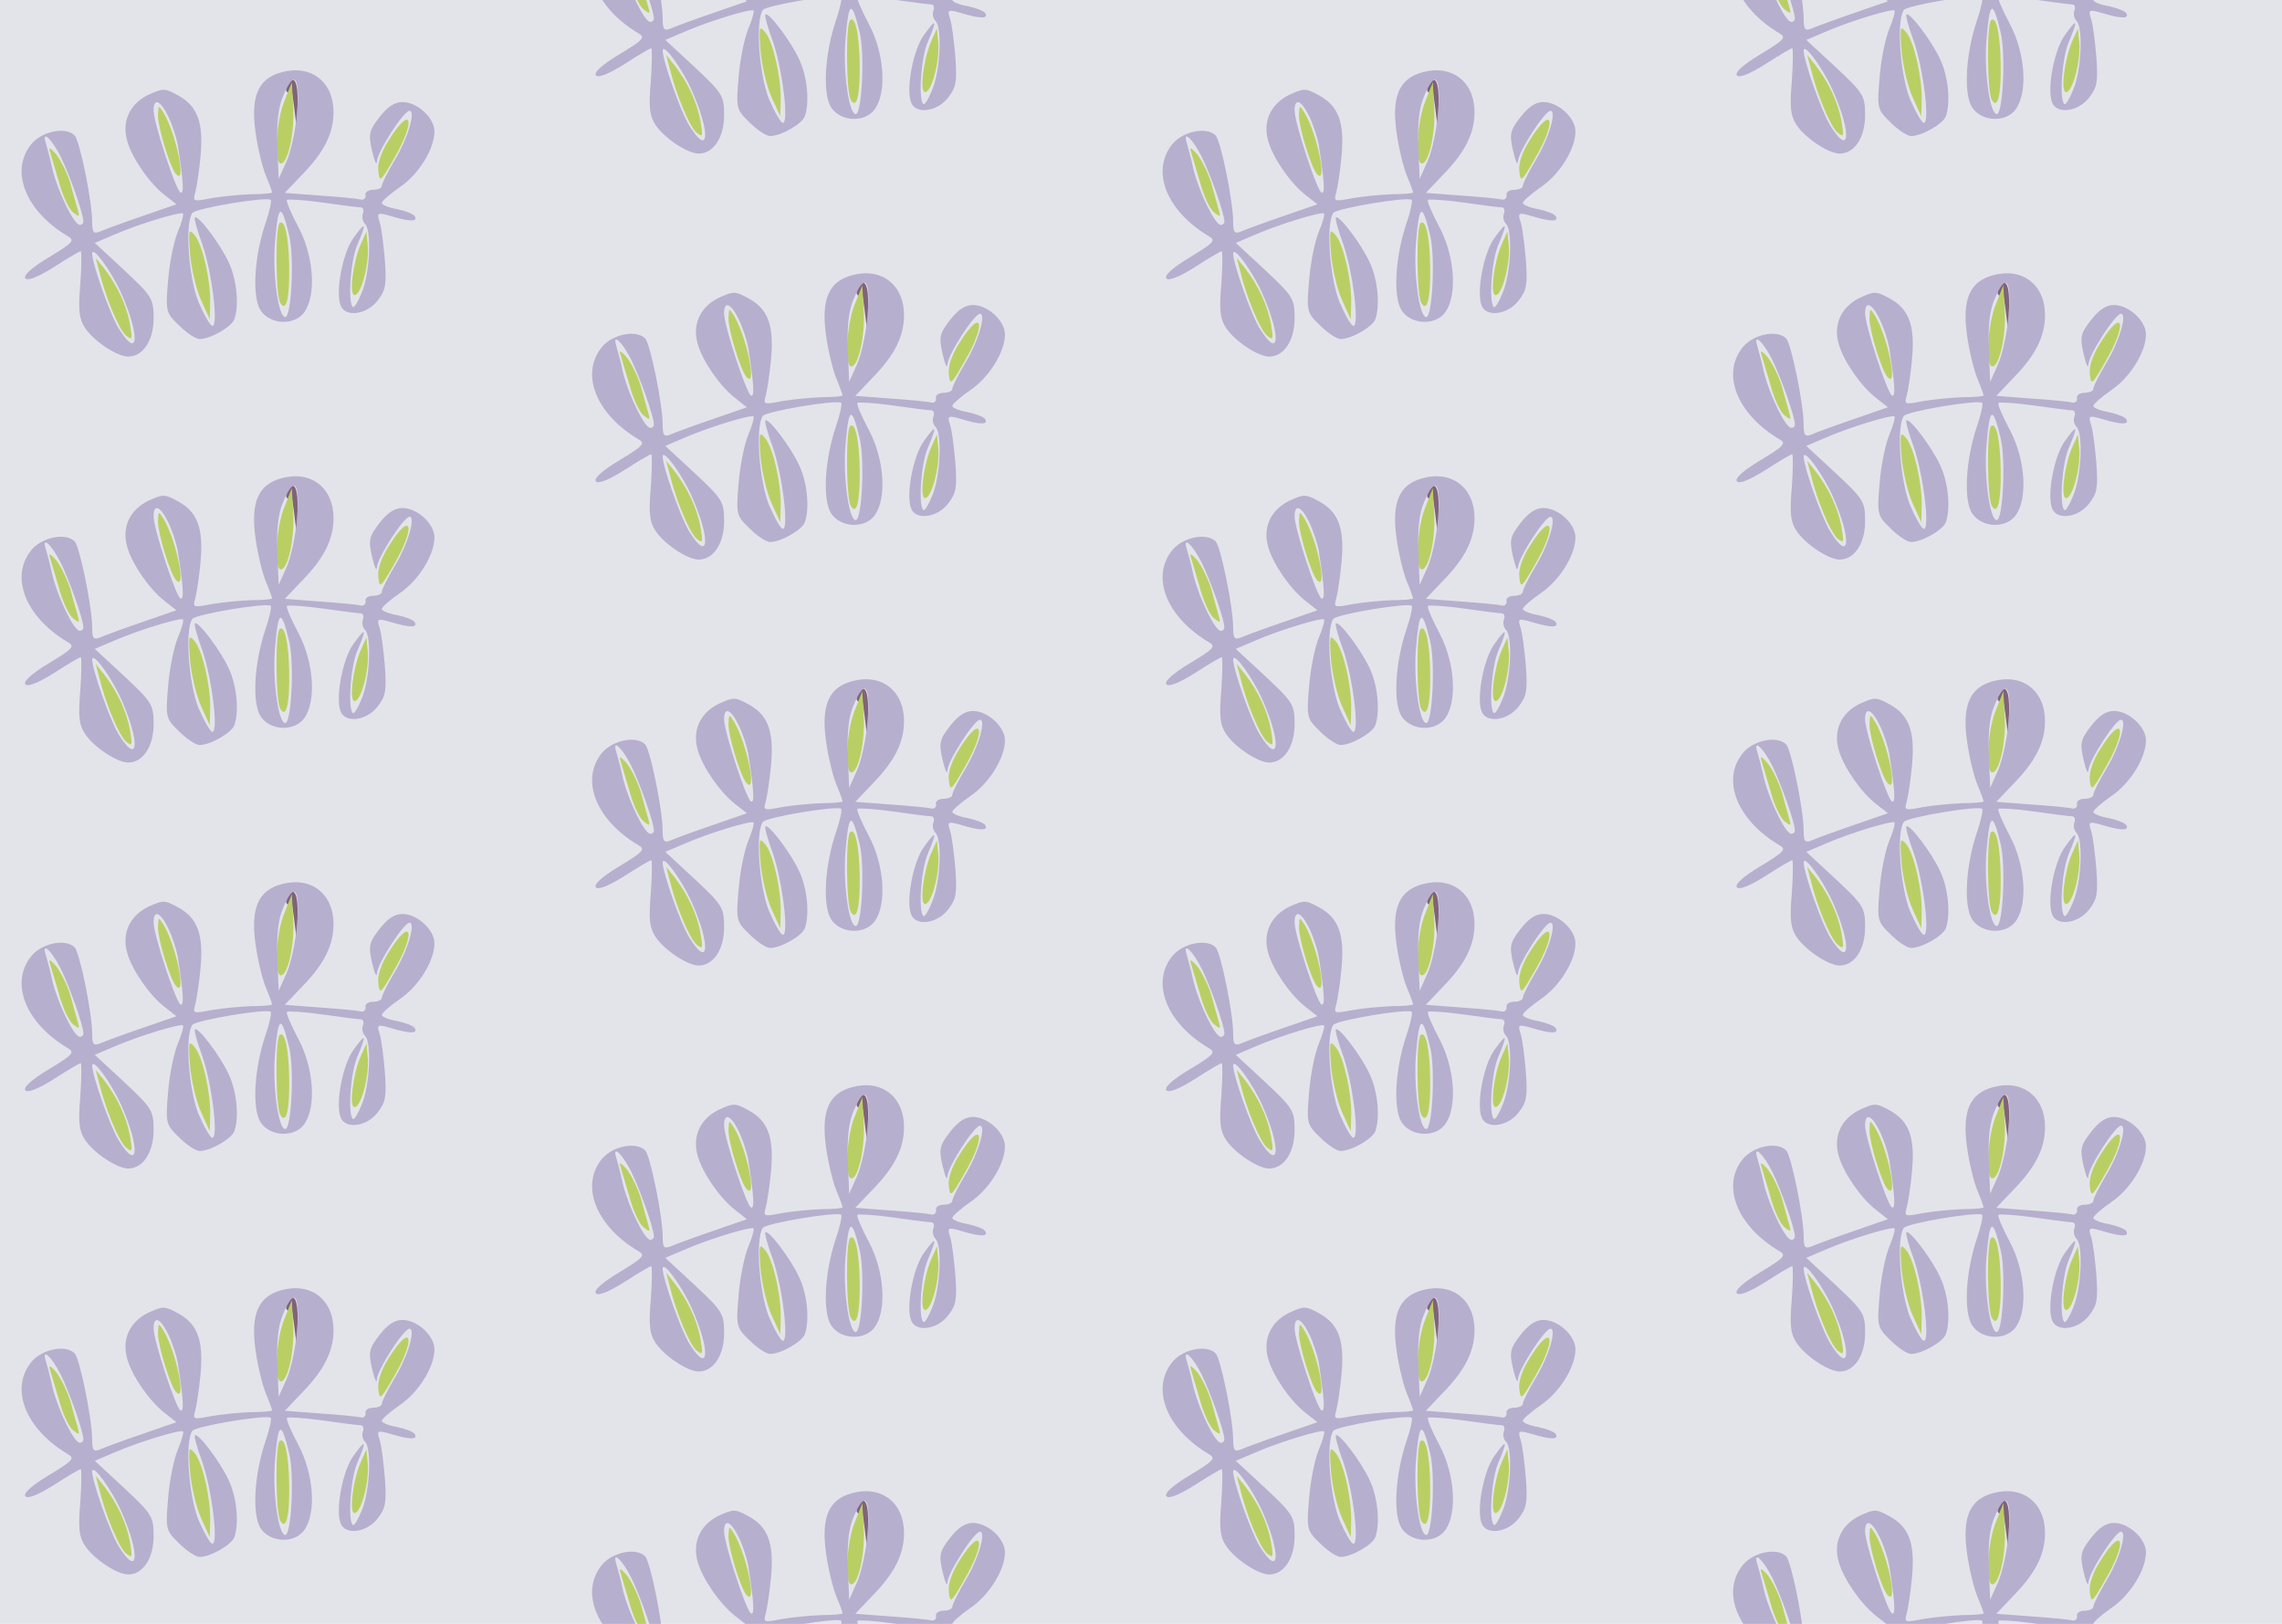 <?xml version="1.0" standalone="no"?>
<!DOCTYPE svg PUBLIC "-//W3C//DTD SVG 20010904//EN"
 "http://www.w3.org/TR/2001/REC-SVG-20010904/DTD/svg10.dtd">
<svg version="1.0" xmlns="http://www.w3.org/2000/svg" width="416pt" height="296pt" viewBox="0 0 416 296" preserveAspectRatio = "xMidYMid meet" >
<rect width="416" height="296" fill="#E3E4EA"/>
<g id="col0" transform="translate(0, 9)">
<g id="0" transform="translate(0,0.0)scale(0.8,0.8)">

<path d="M655 659 c-4 -6 -4 -13 -1 -16 3 -4 7 0 8 8 1 8 4 -11 8 -41 l7 -55 1 58 c2 53 -8 72 -23 46z" transform="translate(0,74) scale(0.1,-0.1)" stroke="none" fill="#806379"/>

<path d="M822 296 c-18 -41 -27 -116 -14 -116 15 0 34 73 30 113 l-3 32 -13 -29z" transform="translate(0,74) scale(0.1,-0.1)" stroke="none" fill="#B9CF64"/>

<path d="M113 510 c2 -8 12 -40 21 -71 8 -31 23 -63 32 -70 15 -12 16 -11 11 6 -3 11 -11 38 -17 61 -7 22 -21 51 -32 65 -11 13 -18 17 -15 9z" transform="translate(0,74) scale(0.1,-0.1)" stroke="none" fill="#B9CF64"/>

<path d="M360 589 c0 -28 28 -119 41 -133 25 -28 1 90 -28 139 -12 19 -12 19 -13 -6z" transform="translate(0,74) scale(0.1,-0.1)" stroke="none" fill="#B9CF64"/>

<path d="M887 535 c-18 -28 -27 -54 -25 -72 3 -27 5 -25 35 27 51 87 42 127 -10 45z" transform="translate(0,74) scale(0.1,-0.1)" stroke="none" fill="#B9CF64"/>

<path d="M637 344 c-10 -10 -9 -166 2 -182 13 -22 21 11 20 81 -1 69 -10 112 -22 101z" transform="translate(0,74) scale(0.1,-0.1)" stroke="none" fill="#B9CF64"/>

<path d="M648 622 c-19 -45 -24 -142 -8 -142 16 0 32 72 28 130 l-3 55 -17 -43z" transform="translate(0,74) scale(0.1,-0.1)" stroke="none" fill="#B9CF64"/>

<path d="M226 235 c14 -59 45 -133 61 -147 15 -12 15 -9 9 27 -8 43 -29 87 -58 125 l-20 25 8 -30z" transform="translate(0,74) scale(0.1,-0.1)" stroke="none" fill="#B9CF64"/>

<path d="M433 274 c3 -33 14 -81 25 -105 l20 -44 1 37 c1 51 -17 132 -35 154 -14 17 -15 14 -11 -42z" transform="translate(0,74) scale(0.1,-0.1)" stroke="none" fill="#B9CF64"/>

<path d="M642 688 c-53 -14 -71 -54 -60 -135 5 -37 16 -82 24 -101 8 -19 14 -36 14 -38 0 -2 -21 -4 -47 -4 -27 -1 -68 -5 -91 -9 -42 -8 -43 -8 -37 13 3 11 9 49 12 83 7 77 -7 114 -51 138 -31 17 -34 17 -69 1 -42 -21 -60 -61 -47 -105 11 -39 50 -95 84 -122 l28 -22 -78 -27 c-44 -15 -87 -31 -96 -35 -15 -6 -18 -2 -18 23 0 45 -28 184 -40 196 -20 20 -72 10 -97 -18 -52 -61 -16 -154 82 -212 16 -9 11 -15 -44 -48 -40 -24 -59 -42 -53 -48 6 -6 30 4 65 26 31 20 58 36 61 36 2 0 2 -34 -1 -75 -5 -60 -3 -79 11 -100 20 -30 73 -65 98 -65 34 0 58 37 58 87 0 45 -3 50 -67 110 l-67 62 47 20 c56 24 149 52 154 47 2 -2 -3 -21 -12 -42 -9 -22 -19 -71 -22 -111 -6 -70 -5 -73 25 -102 17 -17 38 -31 47 -31 24 0 72 27 79 45 11 31 6 90 -13 130 -18 40 -70 109 -77 102 -2 -2 5 -29 17 -61 22 -64 37 -186 23 -186 -5 0 -19 25 -32 55 -22 56 -31 176 -14 202 7 11 170 38 179 30 2 -3 -3 -27 -12 -53 -26 -77 -31 -168 -11 -199 22 -33 78 -35 100 -3 27 39 21 127 -14 193 -17 32 -29 60 -26 62 2 2 39 0 81 -6 42 -6 81 -11 87 -11 5 0 8 -6 5 -14 -3 -7 -1 -18 5 -24 15 -15 11 -113 -8 -157 -8 -20 -17 -35 -20 -32 -12 11 -5 106 10 141 22 52 20 56 -8 17 -25 -33 -42 -123 -30 -154 10 -28 59 -22 84 10 19 24 21 37 17 93 -3 36 -8 75 -12 87 -7 21 -5 22 26 13 43 -13 62 -13 54 0 -3 5 -21 12 -40 16 -19 3 -35 10 -35 14 0 4 18 20 41 36 43 29 79 87 79 127 0 31 -39 67 -73 67 -18 0 -34 -11 -52 -34 -24 -31 -26 -39 -17 -78 6 -24 10 -34 11 -23 1 22 61 115 74 115 15 0 -4 -64 -34 -113 -16 -27 -29 -53 -29 -58 0 -5 -9 -9 -20 -9 -11 0 -19 -6 -17 -12 1 -7 -4 -12 -12 -10 -7 2 -49 6 -93 9 l-79 6 39 41 c51 52 72 95 72 143 0 69 -51 109 -118 91z m35 -90 c-3 -40 -14 -91 -24 -113 l-18 -40 -3 75 c-2 52 2 88 13 113 25 61 39 47 32 -35z m-293 -12 c9 -19 18 -47 21 -63 13 -84 15 -114 6 -109 -11 7 -61 159 -61 187 0 30 16 23 34 -15z m-246 -90 c20 -40 52 -130 52 -148 0 -5 -4 -8 -8 -8 -13 0 -48 71 -62 125 -6 28 -14 56 -16 63 -9 29 14 8 34 -32z m521 -180 c12 -50 5 -186 -9 -186 -16 0 -30 101 -23 175 7 83 14 86 32 11z m-383 -131 c44 -99 40 -155 -6 -80 -20 33 -60 147 -60 170 1 18 43 -39 66 -90z" transform="translate(0,74) scale(0.1,-0.1)" stroke="none" fill="#B7AFCE"/>

</g>

<g id="1" transform="translate(0,74.0)scale(0.8,0.8)">

<path d="M655 659 c-4 -6 -4 -13 -1 -16 3 -4 7 0 8 8 1 8 4 -11 8 -41 l7 -55 1 58 c2 53 -8 72 -23 46z" transform="translate(0,74) scale(0.1,-0.1)" stroke="none" fill="#806379"/>

<path d="M822 296 c-18 -41 -27 -116 -14 -116 15 0 34 73 30 113 l-3 32 -13 -29z" transform="translate(0,74) scale(0.1,-0.1)" stroke="none" fill="#B9CF64"/>

<path d="M113 510 c2 -8 12 -40 21 -71 8 -31 23 -63 32 -70 15 -12 16 -11 11 6 -3 11 -11 38 -17 61 -7 22 -21 51 -32 65 -11 13 -18 17 -15 9z" transform="translate(0,74) scale(0.1,-0.1)" stroke="none" fill="#B9CF64"/>

<path d="M360 589 c0 -28 28 -119 41 -133 25 -28 1 90 -28 139 -12 19 -12 19 -13 -6z" transform="translate(0,74) scale(0.1,-0.1)" stroke="none" fill="#B9CF64"/>

<path d="M887 535 c-18 -28 -27 -54 -25 -72 3 -27 5 -25 35 27 51 87 42 127 -10 45z" transform="translate(0,74) scale(0.1,-0.1)" stroke="none" fill="#B9CF64"/>

<path d="M637 344 c-10 -10 -9 -166 2 -182 13 -22 21 11 20 81 -1 69 -10 112 -22 101z" transform="translate(0,74) scale(0.1,-0.1)" stroke="none" fill="#B9CF64"/>

<path d="M648 622 c-19 -45 -24 -142 -8 -142 16 0 32 72 28 130 l-3 55 -17 -43z" transform="translate(0,74) scale(0.1,-0.1)" stroke="none" fill="#B9CF64"/>

<path d="M226 235 c14 -59 45 -133 61 -147 15 -12 15 -9 9 27 -8 43 -29 87 -58 125 l-20 25 8 -30z" transform="translate(0,74) scale(0.1,-0.1)" stroke="none" fill="#B9CF64"/>

<path d="M433 274 c3 -33 14 -81 25 -105 l20 -44 1 37 c1 51 -17 132 -35 154 -14 17 -15 14 -11 -42z" transform="translate(0,74) scale(0.1,-0.1)" stroke="none" fill="#B9CF64"/>

<path d="M642 688 c-53 -14 -71 -54 -60 -135 5 -37 16 -82 24 -101 8 -19 14 -36 14 -38 0 -2 -21 -4 -47 -4 -27 -1 -68 -5 -91 -9 -42 -8 -43 -8 -37 13 3 11 9 49 12 83 7 77 -7 114 -51 138 -31 17 -34 17 -69 1 -42 -21 -60 -61 -47 -105 11 -39 50 -95 84 -122 l28 -22 -78 -27 c-44 -15 -87 -31 -96 -35 -15 -6 -18 -2 -18 23 0 45 -28 184 -40 196 -20 20 -72 10 -97 -18 -52 -61 -16 -154 82 -212 16 -9 11 -15 -44 -48 -40 -24 -59 -42 -53 -48 6 -6 30 4 65 26 31 20 58 36 61 36 2 0 2 -34 -1 -75 -5 -60 -3 -79 11 -100 20 -30 73 -65 98 -65 34 0 58 37 58 87 0 45 -3 50 -67 110 l-67 62 47 20 c56 24 149 52 154 47 2 -2 -3 -21 -12 -42 -9 -22 -19 -71 -22 -111 -6 -70 -5 -73 25 -102 17 -17 38 -31 47 -31 24 0 72 27 79 45 11 31 6 90 -13 130 -18 40 -70 109 -77 102 -2 -2 5 -29 17 -61 22 -64 37 -186 23 -186 -5 0 -19 25 -32 55 -22 56 -31 176 -14 202 7 11 170 38 179 30 2 -3 -3 -27 -12 -53 -26 -77 -31 -168 -11 -199 22 -33 78 -35 100 -3 27 39 21 127 -14 193 -17 32 -29 60 -26 62 2 2 39 0 81 -6 42 -6 81 -11 87 -11 5 0 8 -6 5 -14 -3 -7 -1 -18 5 -24 15 -15 11 -113 -8 -157 -8 -20 -17 -35 -20 -32 -12 11 -5 106 10 141 22 52 20 56 -8 17 -25 -33 -42 -123 -30 -154 10 -28 59 -22 84 10 19 24 21 37 17 93 -3 36 -8 75 -12 87 -7 21 -5 22 26 13 43 -13 62 -13 54 0 -3 5 -21 12 -40 16 -19 3 -35 10 -35 14 0 4 18 20 41 36 43 29 79 87 79 127 0 31 -39 67 -73 67 -18 0 -34 -11 -52 -34 -24 -31 -26 -39 -17 -78 6 -24 10 -34 11 -23 1 22 61 115 74 115 15 0 -4 -64 -34 -113 -16 -27 -29 -53 -29 -58 0 -5 -9 -9 -20 -9 -11 0 -19 -6 -17 -12 1 -7 -4 -12 -12 -10 -7 2 -49 6 -93 9 l-79 6 39 41 c51 52 72 95 72 143 0 69 -51 109 -118 91z m35 -90 c-3 -40 -14 -91 -24 -113 l-18 -40 -3 75 c-2 52 2 88 13 113 25 61 39 47 32 -35z m-293 -12 c9 -19 18 -47 21 -63 13 -84 15 -114 6 -109 -11 7 -61 159 -61 187 0 30 16 23 34 -15z m-246 -90 c20 -40 52 -130 52 -148 0 -5 -4 -8 -8 -8 -13 0 -48 71 -62 125 -6 28 -14 56 -16 63 -9 29 14 8 34 -32z m521 -180 c12 -50 5 -186 -9 -186 -16 0 -30 101 -23 175 7 83 14 86 32 11z m-383 -131 c44 -99 40 -155 -6 -80 -20 33 -60 147 -60 170 1 18 43 -39 66 -90z" transform="translate(0,74) scale(0.1,-0.1)" stroke="none" fill="#B7AFCE"/>

</g>

<g id="2" transform="translate(0,148.0)scale(0.8,0.8)">

<path d="M655 659 c-4 -6 -4 -13 -1 -16 3 -4 7 0 8 8 1 8 4 -11 8 -41 l7 -55 1 58 c2 53 -8 72 -23 46z" transform="translate(0,74) scale(0.1,-0.1)" stroke="none" fill="#806379"/>

<path d="M822 296 c-18 -41 -27 -116 -14 -116 15 0 34 73 30 113 l-3 32 -13 -29z" transform="translate(0,74) scale(0.1,-0.1)" stroke="none" fill="#B9CF64"/>

<path d="M113 510 c2 -8 12 -40 21 -71 8 -31 23 -63 32 -70 15 -12 16 -11 11 6 -3 11 -11 38 -17 61 -7 22 -21 51 -32 65 -11 13 -18 17 -15 9z" transform="translate(0,74) scale(0.1,-0.1)" stroke="none" fill="#B9CF64"/>

<path d="M360 589 c0 -28 28 -119 41 -133 25 -28 1 90 -28 139 -12 19 -12 19 -13 -6z" transform="translate(0,74) scale(0.1,-0.1)" stroke="none" fill="#B9CF64"/>

<path d="M887 535 c-18 -28 -27 -54 -25 -72 3 -27 5 -25 35 27 51 87 42 127 -10 45z" transform="translate(0,74) scale(0.1,-0.1)" stroke="none" fill="#B9CF64"/>

<path d="M637 344 c-10 -10 -9 -166 2 -182 13 -22 21 11 20 81 -1 69 -10 112 -22 101z" transform="translate(0,74) scale(0.1,-0.1)" stroke="none" fill="#B9CF64"/>

<path d="M648 622 c-19 -45 -24 -142 -8 -142 16 0 32 72 28 130 l-3 55 -17 -43z" transform="translate(0,74) scale(0.1,-0.1)" stroke="none" fill="#B9CF64"/>

<path d="M226 235 c14 -59 45 -133 61 -147 15 -12 15 -9 9 27 -8 43 -29 87 -58 125 l-20 25 8 -30z" transform="translate(0,74) scale(0.1,-0.1)" stroke="none" fill="#B9CF64"/>

<path d="M433 274 c3 -33 14 -81 25 -105 l20 -44 1 37 c1 51 -17 132 -35 154 -14 17 -15 14 -11 -42z" transform="translate(0,74) scale(0.1,-0.1)" stroke="none" fill="#B9CF64"/>

<path d="M642 688 c-53 -14 -71 -54 -60 -135 5 -37 16 -82 24 -101 8 -19 14 -36 14 -38 0 -2 -21 -4 -47 -4 -27 -1 -68 -5 -91 -9 -42 -8 -43 -8 -37 13 3 11 9 49 12 83 7 77 -7 114 -51 138 -31 17 -34 17 -69 1 -42 -21 -60 -61 -47 -105 11 -39 50 -95 84 -122 l28 -22 -78 -27 c-44 -15 -87 -31 -96 -35 -15 -6 -18 -2 -18 23 0 45 -28 184 -40 196 -20 20 -72 10 -97 -18 -52 -61 -16 -154 82 -212 16 -9 11 -15 -44 -48 -40 -24 -59 -42 -53 -48 6 -6 30 4 65 26 31 20 58 36 61 36 2 0 2 -34 -1 -75 -5 -60 -3 -79 11 -100 20 -30 73 -65 98 -65 34 0 58 37 58 87 0 45 -3 50 -67 110 l-67 62 47 20 c56 24 149 52 154 47 2 -2 -3 -21 -12 -42 -9 -22 -19 -71 -22 -111 -6 -70 -5 -73 25 -102 17 -17 38 -31 47 -31 24 0 72 27 79 45 11 31 6 90 -13 130 -18 40 -70 109 -77 102 -2 -2 5 -29 17 -61 22 -64 37 -186 23 -186 -5 0 -19 25 -32 55 -22 56 -31 176 -14 202 7 11 170 38 179 30 2 -3 -3 -27 -12 -53 -26 -77 -31 -168 -11 -199 22 -33 78 -35 100 -3 27 39 21 127 -14 193 -17 32 -29 60 -26 62 2 2 39 0 81 -6 42 -6 81 -11 87 -11 5 0 8 -6 5 -14 -3 -7 -1 -18 5 -24 15 -15 11 -113 -8 -157 -8 -20 -17 -35 -20 -32 -12 11 -5 106 10 141 22 52 20 56 -8 17 -25 -33 -42 -123 -30 -154 10 -28 59 -22 84 10 19 24 21 37 17 93 -3 36 -8 75 -12 87 -7 21 -5 22 26 13 43 -13 62 -13 54 0 -3 5 -21 12 -40 16 -19 3 -35 10 -35 14 0 4 18 20 41 36 43 29 79 87 79 127 0 31 -39 67 -73 67 -18 0 -34 -11 -52 -34 -24 -31 -26 -39 -17 -78 6 -24 10 -34 11 -23 1 22 61 115 74 115 15 0 -4 -64 -34 -113 -16 -27 -29 -53 -29 -58 0 -5 -9 -9 -20 -9 -11 0 -19 -6 -17 -12 1 -7 -4 -12 -12 -10 -7 2 -49 6 -93 9 l-79 6 39 41 c51 52 72 95 72 143 0 69 -51 109 -118 91z m35 -90 c-3 -40 -14 -91 -24 -113 l-18 -40 -3 75 c-2 52 2 88 13 113 25 61 39 47 32 -35z m-293 -12 c9 -19 18 -47 21 -63 13 -84 15 -114 6 -109 -11 7 -61 159 -61 187 0 30 16 23 34 -15z m-246 -90 c20 -40 52 -130 52 -148 0 -5 -4 -8 -8 -8 -13 0 -48 71 -62 125 -6 28 -14 56 -16 63 -9 29 14 8 34 -32z m521 -180 c12 -50 5 -186 -9 -186 -16 0 -30 101 -23 175 7 83 14 86 32 11z m-383 -131 c44 -99 40 -155 -6 -80 -20 33 -60 147 -60 170 1 18 43 -39 66 -90z" transform="translate(0,74) scale(0.1,-0.1)" stroke="none" fill="#B7AFCE"/>

</g>

<g id="3" transform="translate(0,222.0)scale(0.8,0.8)">

<path d="M655 659 c-4 -6 -4 -13 -1 -16 3 -4 7 0 8 8 1 8 4 -11 8 -41 l7 -55 1 58 c2 53 -8 72 -23 46z" transform="translate(0,74) scale(0.1,-0.1)" stroke="none" fill="#806379"/>

<path d="M822 296 c-18 -41 -27 -116 -14 -116 15 0 34 73 30 113 l-3 32 -13 -29z" transform="translate(0,74) scale(0.1,-0.1)" stroke="none" fill="#B9CF64"/>

<path d="M113 510 c2 -8 12 -40 21 -71 8 -31 23 -63 32 -70 15 -12 16 -11 11 6 -3 11 -11 38 -17 61 -7 22 -21 51 -32 65 -11 13 -18 17 -15 9z" transform="translate(0,74) scale(0.1,-0.1)" stroke="none" fill="#B9CF64"/>

<path d="M360 589 c0 -28 28 -119 41 -133 25 -28 1 90 -28 139 -12 19 -12 19 -13 -6z" transform="translate(0,74) scale(0.1,-0.1)" stroke="none" fill="#B9CF64"/>

<path d="M887 535 c-18 -28 -27 -54 -25 -72 3 -27 5 -25 35 27 51 87 42 127 -10 45z" transform="translate(0,74) scale(0.1,-0.1)" stroke="none" fill="#B9CF64"/>

<path d="M637 344 c-10 -10 -9 -166 2 -182 13 -22 21 11 20 81 -1 69 -10 112 -22 101z" transform="translate(0,74) scale(0.1,-0.1)" stroke="none" fill="#B9CF64"/>

<path d="M648 622 c-19 -45 -24 -142 -8 -142 16 0 32 72 28 130 l-3 55 -17 -43z" transform="translate(0,74) scale(0.1,-0.1)" stroke="none" fill="#B9CF64"/>

<path d="M226 235 c14 -59 45 -133 61 -147 15 -12 15 -9 9 27 -8 43 -29 87 -58 125 l-20 25 8 -30z" transform="translate(0,74) scale(0.1,-0.1)" stroke="none" fill="#B9CF64"/>

<path d="M433 274 c3 -33 14 -81 25 -105 l20 -44 1 37 c1 51 -17 132 -35 154 -14 17 -15 14 -11 -42z" transform="translate(0,74) scale(0.1,-0.1)" stroke="none" fill="#B9CF64"/>

<path d="M642 688 c-53 -14 -71 -54 -60 -135 5 -37 16 -82 24 -101 8 -19 14 -36 14 -38 0 -2 -21 -4 -47 -4 -27 -1 -68 -5 -91 -9 -42 -8 -43 -8 -37 13 3 11 9 49 12 83 7 77 -7 114 -51 138 -31 17 -34 17 -69 1 -42 -21 -60 -61 -47 -105 11 -39 50 -95 84 -122 l28 -22 -78 -27 c-44 -15 -87 -31 -96 -35 -15 -6 -18 -2 -18 23 0 45 -28 184 -40 196 -20 20 -72 10 -97 -18 -52 -61 -16 -154 82 -212 16 -9 11 -15 -44 -48 -40 -24 -59 -42 -53 -48 6 -6 30 4 65 26 31 20 58 36 61 36 2 0 2 -34 -1 -75 -5 -60 -3 -79 11 -100 20 -30 73 -65 98 -65 34 0 58 37 58 87 0 45 -3 50 -67 110 l-67 62 47 20 c56 24 149 52 154 47 2 -2 -3 -21 -12 -42 -9 -22 -19 -71 -22 -111 -6 -70 -5 -73 25 -102 17 -17 38 -31 47 -31 24 0 72 27 79 45 11 31 6 90 -13 130 -18 40 -70 109 -77 102 -2 -2 5 -29 17 -61 22 -64 37 -186 23 -186 -5 0 -19 25 -32 55 -22 56 -31 176 -14 202 7 11 170 38 179 30 2 -3 -3 -27 -12 -53 -26 -77 -31 -168 -11 -199 22 -33 78 -35 100 -3 27 39 21 127 -14 193 -17 32 -29 60 -26 62 2 2 39 0 81 -6 42 -6 81 -11 87 -11 5 0 8 -6 5 -14 -3 -7 -1 -18 5 -24 15 -15 11 -113 -8 -157 -8 -20 -17 -35 -20 -32 -12 11 -5 106 10 141 22 52 20 56 -8 17 -25 -33 -42 -123 -30 -154 10 -28 59 -22 84 10 19 24 21 37 17 93 -3 36 -8 75 -12 87 -7 21 -5 22 26 13 43 -13 62 -13 54 0 -3 5 -21 12 -40 16 -19 3 -35 10 -35 14 0 4 18 20 41 36 43 29 79 87 79 127 0 31 -39 67 -73 67 -18 0 -34 -11 -52 -34 -24 -31 -26 -39 -17 -78 6 -24 10 -34 11 -23 1 22 61 115 74 115 15 0 -4 -64 -34 -113 -16 -27 -29 -53 -29 -58 0 -5 -9 -9 -20 -9 -11 0 -19 -6 -17 -12 1 -7 -4 -12 -12 -10 -7 2 -49 6 -93 9 l-79 6 39 41 c51 52 72 95 72 143 0 69 -51 109 -118 91z m35 -90 c-3 -40 -14 -91 -24 -113 l-18 -40 -3 75 c-2 52 2 88 13 113 25 61 39 47 32 -35z m-293 -12 c9 -19 18 -47 21 -63 13 -84 15 -114 6 -109 -11 7 -61 159 -61 187 0 30 16 23 34 -15z m-246 -90 c20 -40 52 -130 52 -148 0 -5 -4 -8 -8 -8 -13 0 -48 71 -62 125 -6 28 -14 56 -16 63 -9 29 14 8 34 -32z m521 -180 c12 -50 5 -186 -9 -186 -16 0 -30 101 -23 175 7 83 14 86 32 11z m-383 -131 c44 -99 40 -155 -6 -80 -20 33 -60 147 -60 170 1 18 43 -39 66 -90z" transform="translate(0,74) scale(0.1,-0.1)" stroke="none" fill="#B7AFCE"/>

</g>

<g id="4" transform="translate(0,296.0)scale(0.8,0.8)">

<path d="M655 659 c-4 -6 -4 -13 -1 -16 3 -4 7 0 8 8 1 8 4 -11 8 -41 l7 -55 1 58 c2 53 -8 72 -23 46z" transform="translate(0,74) scale(0.1,-0.1)" stroke="none" fill="#806379"/>

<path d="M822 296 c-18 -41 -27 -116 -14 -116 15 0 34 73 30 113 l-3 32 -13 -29z" transform="translate(0,74) scale(0.1,-0.1)" stroke="none" fill="#B9CF64"/>

<path d="M113 510 c2 -8 12 -40 21 -71 8 -31 23 -63 32 -70 15 -12 16 -11 11 6 -3 11 -11 38 -17 61 -7 22 -21 51 -32 65 -11 13 -18 17 -15 9z" transform="translate(0,74) scale(0.1,-0.1)" stroke="none" fill="#B9CF64"/>

<path d="M360 589 c0 -28 28 -119 41 -133 25 -28 1 90 -28 139 -12 19 -12 19 -13 -6z" transform="translate(0,74) scale(0.1,-0.1)" stroke="none" fill="#B9CF64"/>

<path d="M887 535 c-18 -28 -27 -54 -25 -72 3 -27 5 -25 35 27 51 87 42 127 -10 45z" transform="translate(0,74) scale(0.1,-0.1)" stroke="none" fill="#B9CF64"/>

<path d="M637 344 c-10 -10 -9 -166 2 -182 13 -22 21 11 20 81 -1 69 -10 112 -22 101z" transform="translate(0,74) scale(0.1,-0.1)" stroke="none" fill="#B9CF64"/>

<path d="M648 622 c-19 -45 -24 -142 -8 -142 16 0 32 72 28 130 l-3 55 -17 -43z" transform="translate(0,74) scale(0.1,-0.1)" stroke="none" fill="#B9CF64"/>

<path d="M226 235 c14 -59 45 -133 61 -147 15 -12 15 -9 9 27 -8 43 -29 87 -58 125 l-20 25 8 -30z" transform="translate(0,74) scale(0.1,-0.1)" stroke="none" fill="#B9CF64"/>

<path d="M433 274 c3 -33 14 -81 25 -105 l20 -44 1 37 c1 51 -17 132 -35 154 -14 17 -15 14 -11 -42z" transform="translate(0,74) scale(0.1,-0.1)" stroke="none" fill="#B9CF64"/>

<path d="M642 688 c-53 -14 -71 -54 -60 -135 5 -37 16 -82 24 -101 8 -19 14 -36 14 -38 0 -2 -21 -4 -47 -4 -27 -1 -68 -5 -91 -9 -42 -8 -43 -8 -37 13 3 11 9 49 12 83 7 77 -7 114 -51 138 -31 17 -34 17 -69 1 -42 -21 -60 -61 -47 -105 11 -39 50 -95 84 -122 l28 -22 -78 -27 c-44 -15 -87 -31 -96 -35 -15 -6 -18 -2 -18 23 0 45 -28 184 -40 196 -20 20 -72 10 -97 -18 -52 -61 -16 -154 82 -212 16 -9 11 -15 -44 -48 -40 -24 -59 -42 -53 -48 6 -6 30 4 65 26 31 20 58 36 61 36 2 0 2 -34 -1 -75 -5 -60 -3 -79 11 -100 20 -30 73 -65 98 -65 34 0 58 37 58 87 0 45 -3 50 -67 110 l-67 62 47 20 c56 24 149 52 154 47 2 -2 -3 -21 -12 -42 -9 -22 -19 -71 -22 -111 -6 -70 -5 -73 25 -102 17 -17 38 -31 47 -31 24 0 72 27 79 45 11 31 6 90 -13 130 -18 40 -70 109 -77 102 -2 -2 5 -29 17 -61 22 -64 37 -186 23 -186 -5 0 -19 25 -32 55 -22 56 -31 176 -14 202 7 11 170 38 179 30 2 -3 -3 -27 -12 -53 -26 -77 -31 -168 -11 -199 22 -33 78 -35 100 -3 27 39 21 127 -14 193 -17 32 -29 60 -26 62 2 2 39 0 81 -6 42 -6 81 -11 87 -11 5 0 8 -6 5 -14 -3 -7 -1 -18 5 -24 15 -15 11 -113 -8 -157 -8 -20 -17 -35 -20 -32 -12 11 -5 106 10 141 22 52 20 56 -8 17 -25 -33 -42 -123 -30 -154 10 -28 59 -22 84 10 19 24 21 37 17 93 -3 36 -8 75 -12 87 -7 21 -5 22 26 13 43 -13 62 -13 54 0 -3 5 -21 12 -40 16 -19 3 -35 10 -35 14 0 4 18 20 41 36 43 29 79 87 79 127 0 31 -39 67 -73 67 -18 0 -34 -11 -52 -34 -24 -31 -26 -39 -17 -78 6 -24 10 -34 11 -23 1 22 61 115 74 115 15 0 -4 -64 -34 -113 -16 -27 -29 -53 -29 -58 0 -5 -9 -9 -20 -9 -11 0 -19 -6 -17 -12 1 -7 -4 -12 -12 -10 -7 2 -49 6 -93 9 l-79 6 39 41 c51 52 72 95 72 143 0 69 -51 109 -118 91z m35 -90 c-3 -40 -14 -91 -24 -113 l-18 -40 -3 75 c-2 52 2 88 13 113 25 61 39 47 32 -35z m-293 -12 c9 -19 18 -47 21 -63 13 -84 15 -114 6 -109 -11 7 -61 159 -61 187 0 30 16 23 34 -15z m-246 -90 c20 -40 52 -130 52 -148 0 -5 -4 -8 -8 -8 -13 0 -48 71 -62 125 -6 28 -14 56 -16 63 -9 29 14 8 34 -32z m521 -180 c12 -50 5 -186 -9 -186 -16 0 -30 101 -23 175 7 83 14 86 32 11z m-383 -131 c44 -99 40 -155 -6 -80 -20 33 -60 147 -60 170 1 18 43 -39 66 -90z" transform="translate(0,74) scale(0.1,-0.1)" stroke="none" fill="#B7AFCE"/>

</g>

</g>
<g id="col1" transform="translate(104, -28.0)">
<g id="0" transform="translate(0,0.0)scale(0.8,0.8)">

<path d="M655 659 c-4 -6 -4 -13 -1 -16 3 -4 7 0 8 8 1 8 4 -11 8 -41 l7 -55 1 58 c2 53 -8 72 -23 46z" transform="translate(0,74) scale(0.1,-0.1)" stroke="none" fill="#806379"/>

<path d="M822 296 c-18 -41 -27 -116 -14 -116 15 0 34 73 30 113 l-3 32 -13 -29z" transform="translate(0,74) scale(0.1,-0.1)" stroke="none" fill="#B9CF64"/>

<path d="M113 510 c2 -8 12 -40 21 -71 8 -31 23 -63 32 -70 15 -12 16 -11 11 6 -3 11 -11 38 -17 61 -7 22 -21 51 -32 65 -11 13 -18 17 -15 9z" transform="translate(0,74) scale(0.1,-0.1)" stroke="none" fill="#B9CF64"/>

<path d="M360 589 c0 -28 28 -119 41 -133 25 -28 1 90 -28 139 -12 19 -12 19 -13 -6z" transform="translate(0,74) scale(0.1,-0.1)" stroke="none" fill="#B9CF64"/>

<path d="M887 535 c-18 -28 -27 -54 -25 -72 3 -27 5 -25 35 27 51 87 42 127 -10 45z" transform="translate(0,74) scale(0.1,-0.1)" stroke="none" fill="#B9CF64"/>

<path d="M637 344 c-10 -10 -9 -166 2 -182 13 -22 21 11 20 81 -1 69 -10 112 -22 101z" transform="translate(0,74) scale(0.1,-0.1)" stroke="none" fill="#B9CF64"/>

<path d="M648 622 c-19 -45 -24 -142 -8 -142 16 0 32 72 28 130 l-3 55 -17 -43z" transform="translate(0,74) scale(0.1,-0.1)" stroke="none" fill="#B9CF64"/>

<path d="M226 235 c14 -59 45 -133 61 -147 15 -12 15 -9 9 27 -8 43 -29 87 -58 125 l-20 25 8 -30z" transform="translate(0,74) scale(0.1,-0.1)" stroke="none" fill="#B9CF64"/>

<path d="M433 274 c3 -33 14 -81 25 -105 l20 -44 1 37 c1 51 -17 132 -35 154 -14 17 -15 14 -11 -42z" transform="translate(0,74) scale(0.1,-0.1)" stroke="none" fill="#B9CF64"/>

<path d="M642 688 c-53 -14 -71 -54 -60 -135 5 -37 16 -82 24 -101 8 -19 14 -36 14 -38 0 -2 -21 -4 -47 -4 -27 -1 -68 -5 -91 -9 -42 -8 -43 -8 -37 13 3 11 9 49 12 83 7 77 -7 114 -51 138 -31 17 -34 17 -69 1 -42 -21 -60 -61 -47 -105 11 -39 50 -95 84 -122 l28 -22 -78 -27 c-44 -15 -87 -31 -96 -35 -15 -6 -18 -2 -18 23 0 45 -28 184 -40 196 -20 20 -72 10 -97 -18 -52 -61 -16 -154 82 -212 16 -9 11 -15 -44 -48 -40 -24 -59 -42 -53 -48 6 -6 30 4 65 26 31 20 58 36 61 36 2 0 2 -34 -1 -75 -5 -60 -3 -79 11 -100 20 -30 73 -65 98 -65 34 0 58 37 58 87 0 45 -3 50 -67 110 l-67 62 47 20 c56 24 149 52 154 47 2 -2 -3 -21 -12 -42 -9 -22 -19 -71 -22 -111 -6 -70 -5 -73 25 -102 17 -17 38 -31 47 -31 24 0 72 27 79 45 11 31 6 90 -13 130 -18 40 -70 109 -77 102 -2 -2 5 -29 17 -61 22 -64 37 -186 23 -186 -5 0 -19 25 -32 55 -22 56 -31 176 -14 202 7 11 170 38 179 30 2 -3 -3 -27 -12 -53 -26 -77 -31 -168 -11 -199 22 -33 78 -35 100 -3 27 39 21 127 -14 193 -17 32 -29 60 -26 62 2 2 39 0 81 -6 42 -6 81 -11 87 -11 5 0 8 -6 5 -14 -3 -7 -1 -18 5 -24 15 -15 11 -113 -8 -157 -8 -20 -17 -35 -20 -32 -12 11 -5 106 10 141 22 52 20 56 -8 17 -25 -33 -42 -123 -30 -154 10 -28 59 -22 84 10 19 24 21 37 17 93 -3 36 -8 75 -12 87 -7 21 -5 22 26 13 43 -13 62 -13 54 0 -3 5 -21 12 -40 16 -19 3 -35 10 -35 14 0 4 18 20 41 36 43 29 79 87 79 127 0 31 -39 67 -73 67 -18 0 -34 -11 -52 -34 -24 -31 -26 -39 -17 -78 6 -24 10 -34 11 -23 1 22 61 115 74 115 15 0 -4 -64 -34 -113 -16 -27 -29 -53 -29 -58 0 -5 -9 -9 -20 -9 -11 0 -19 -6 -17 -12 1 -7 -4 -12 -12 -10 -7 2 -49 6 -93 9 l-79 6 39 41 c51 52 72 95 72 143 0 69 -51 109 -118 91z m35 -90 c-3 -40 -14 -91 -24 -113 l-18 -40 -3 75 c-2 52 2 88 13 113 25 61 39 47 32 -35z m-293 -12 c9 -19 18 -47 21 -63 13 -84 15 -114 6 -109 -11 7 -61 159 -61 187 0 30 16 23 34 -15z m-246 -90 c20 -40 52 -130 52 -148 0 -5 -4 -8 -8 -8 -13 0 -48 71 -62 125 -6 28 -14 56 -16 63 -9 29 14 8 34 -32z m521 -180 c12 -50 5 -186 -9 -186 -16 0 -30 101 -23 175 7 83 14 86 32 11z m-383 -131 c44 -99 40 -155 -6 -80 -20 33 -60 147 -60 170 1 18 43 -39 66 -90z" transform="translate(0,74) scale(0.1,-0.1)" stroke="none" fill="#B7AFCE"/>

</g>

<g id="1" transform="translate(0,74.0)scale(0.8,0.8)">

<path d="M655 659 c-4 -6 -4 -13 -1 -16 3 -4 7 0 8 8 1 8 4 -11 8 -41 l7 -55 1 58 c2 53 -8 72 -23 46z" transform="translate(0,74) scale(0.1,-0.1)" stroke="none" fill="#806379"/>

<path d="M822 296 c-18 -41 -27 -116 -14 -116 15 0 34 73 30 113 l-3 32 -13 -29z" transform="translate(0,74) scale(0.1,-0.1)" stroke="none" fill="#B9CF64"/>

<path d="M113 510 c2 -8 12 -40 21 -71 8 -31 23 -63 32 -70 15 -12 16 -11 11 6 -3 11 -11 38 -17 61 -7 22 -21 51 -32 65 -11 13 -18 17 -15 9z" transform="translate(0,74) scale(0.1,-0.1)" stroke="none" fill="#B9CF64"/>

<path d="M360 589 c0 -28 28 -119 41 -133 25 -28 1 90 -28 139 -12 19 -12 19 -13 -6z" transform="translate(0,74) scale(0.1,-0.1)" stroke="none" fill="#B9CF64"/>

<path d="M887 535 c-18 -28 -27 -54 -25 -72 3 -27 5 -25 35 27 51 87 42 127 -10 45z" transform="translate(0,74) scale(0.1,-0.1)" stroke="none" fill="#B9CF64"/>

<path d="M637 344 c-10 -10 -9 -166 2 -182 13 -22 21 11 20 81 -1 69 -10 112 -22 101z" transform="translate(0,74) scale(0.1,-0.1)" stroke="none" fill="#B9CF64"/>

<path d="M648 622 c-19 -45 -24 -142 -8 -142 16 0 32 72 28 130 l-3 55 -17 -43z" transform="translate(0,74) scale(0.1,-0.1)" stroke="none" fill="#B9CF64"/>

<path d="M226 235 c14 -59 45 -133 61 -147 15 -12 15 -9 9 27 -8 43 -29 87 -58 125 l-20 25 8 -30z" transform="translate(0,74) scale(0.1,-0.1)" stroke="none" fill="#B9CF64"/>

<path d="M433 274 c3 -33 14 -81 25 -105 l20 -44 1 37 c1 51 -17 132 -35 154 -14 17 -15 14 -11 -42z" transform="translate(0,74) scale(0.1,-0.1)" stroke="none" fill="#B9CF64"/>

<path d="M642 688 c-53 -14 -71 -54 -60 -135 5 -37 16 -82 24 -101 8 -19 14 -36 14 -38 0 -2 -21 -4 -47 -4 -27 -1 -68 -5 -91 -9 -42 -8 -43 -8 -37 13 3 11 9 49 12 83 7 77 -7 114 -51 138 -31 17 -34 17 -69 1 -42 -21 -60 -61 -47 -105 11 -39 50 -95 84 -122 l28 -22 -78 -27 c-44 -15 -87 -31 -96 -35 -15 -6 -18 -2 -18 23 0 45 -28 184 -40 196 -20 20 -72 10 -97 -18 -52 -61 -16 -154 82 -212 16 -9 11 -15 -44 -48 -40 -24 -59 -42 -53 -48 6 -6 30 4 65 26 31 20 58 36 61 36 2 0 2 -34 -1 -75 -5 -60 -3 -79 11 -100 20 -30 73 -65 98 -65 34 0 58 37 58 87 0 45 -3 50 -67 110 l-67 62 47 20 c56 24 149 52 154 47 2 -2 -3 -21 -12 -42 -9 -22 -19 -71 -22 -111 -6 -70 -5 -73 25 -102 17 -17 38 -31 47 -31 24 0 72 27 79 45 11 31 6 90 -13 130 -18 40 -70 109 -77 102 -2 -2 5 -29 17 -61 22 -64 37 -186 23 -186 -5 0 -19 25 -32 55 -22 56 -31 176 -14 202 7 11 170 38 179 30 2 -3 -3 -27 -12 -53 -26 -77 -31 -168 -11 -199 22 -33 78 -35 100 -3 27 39 21 127 -14 193 -17 32 -29 60 -26 62 2 2 39 0 81 -6 42 -6 81 -11 87 -11 5 0 8 -6 5 -14 -3 -7 -1 -18 5 -24 15 -15 11 -113 -8 -157 -8 -20 -17 -35 -20 -32 -12 11 -5 106 10 141 22 52 20 56 -8 17 -25 -33 -42 -123 -30 -154 10 -28 59 -22 84 10 19 24 21 37 17 93 -3 36 -8 75 -12 87 -7 21 -5 22 26 13 43 -13 62 -13 54 0 -3 5 -21 12 -40 16 -19 3 -35 10 -35 14 0 4 18 20 41 36 43 29 79 87 79 127 0 31 -39 67 -73 67 -18 0 -34 -11 -52 -34 -24 -31 -26 -39 -17 -78 6 -24 10 -34 11 -23 1 22 61 115 74 115 15 0 -4 -64 -34 -113 -16 -27 -29 -53 -29 -58 0 -5 -9 -9 -20 -9 -11 0 -19 -6 -17 -12 1 -7 -4 -12 -12 -10 -7 2 -49 6 -93 9 l-79 6 39 41 c51 52 72 95 72 143 0 69 -51 109 -118 91z m35 -90 c-3 -40 -14 -91 -24 -113 l-18 -40 -3 75 c-2 52 2 88 13 113 25 61 39 47 32 -35z m-293 -12 c9 -19 18 -47 21 -63 13 -84 15 -114 6 -109 -11 7 -61 159 -61 187 0 30 16 23 34 -15z m-246 -90 c20 -40 52 -130 52 -148 0 -5 -4 -8 -8 -8 -13 0 -48 71 -62 125 -6 28 -14 56 -16 63 -9 29 14 8 34 -32z m521 -180 c12 -50 5 -186 -9 -186 -16 0 -30 101 -23 175 7 83 14 86 32 11z m-383 -131 c44 -99 40 -155 -6 -80 -20 33 -60 147 -60 170 1 18 43 -39 66 -90z" transform="translate(0,74) scale(0.1,-0.1)" stroke="none" fill="#B7AFCE"/>

</g>

<g id="2" transform="translate(0,148.0)scale(0.8,0.8)">

<path d="M655 659 c-4 -6 -4 -13 -1 -16 3 -4 7 0 8 8 1 8 4 -11 8 -41 l7 -55 1 58 c2 53 -8 72 -23 46z" transform="translate(0,74) scale(0.1,-0.1)" stroke="none" fill="#806379"/>

<path d="M822 296 c-18 -41 -27 -116 -14 -116 15 0 34 73 30 113 l-3 32 -13 -29z" transform="translate(0,74) scale(0.1,-0.1)" stroke="none" fill="#B9CF64"/>

<path d="M113 510 c2 -8 12 -40 21 -71 8 -31 23 -63 32 -70 15 -12 16 -11 11 6 -3 11 -11 38 -17 61 -7 22 -21 51 -32 65 -11 13 -18 17 -15 9z" transform="translate(0,74) scale(0.1,-0.1)" stroke="none" fill="#B9CF64"/>

<path d="M360 589 c0 -28 28 -119 41 -133 25 -28 1 90 -28 139 -12 19 -12 19 -13 -6z" transform="translate(0,74) scale(0.1,-0.1)" stroke="none" fill="#B9CF64"/>

<path d="M887 535 c-18 -28 -27 -54 -25 -72 3 -27 5 -25 35 27 51 87 42 127 -10 45z" transform="translate(0,74) scale(0.1,-0.1)" stroke="none" fill="#B9CF64"/>

<path d="M637 344 c-10 -10 -9 -166 2 -182 13 -22 21 11 20 81 -1 69 -10 112 -22 101z" transform="translate(0,74) scale(0.1,-0.1)" stroke="none" fill="#B9CF64"/>

<path d="M648 622 c-19 -45 -24 -142 -8 -142 16 0 32 72 28 130 l-3 55 -17 -43z" transform="translate(0,74) scale(0.1,-0.1)" stroke="none" fill="#B9CF64"/>

<path d="M226 235 c14 -59 45 -133 61 -147 15 -12 15 -9 9 27 -8 43 -29 87 -58 125 l-20 25 8 -30z" transform="translate(0,74) scale(0.1,-0.1)" stroke="none" fill="#B9CF64"/>

<path d="M433 274 c3 -33 14 -81 25 -105 l20 -44 1 37 c1 51 -17 132 -35 154 -14 17 -15 14 -11 -42z" transform="translate(0,74) scale(0.1,-0.1)" stroke="none" fill="#B9CF64"/>

<path d="M642 688 c-53 -14 -71 -54 -60 -135 5 -37 16 -82 24 -101 8 -19 14 -36 14 -38 0 -2 -21 -4 -47 -4 -27 -1 -68 -5 -91 -9 -42 -8 -43 -8 -37 13 3 11 9 49 12 83 7 77 -7 114 -51 138 -31 17 -34 17 -69 1 -42 -21 -60 -61 -47 -105 11 -39 50 -95 84 -122 l28 -22 -78 -27 c-44 -15 -87 -31 -96 -35 -15 -6 -18 -2 -18 23 0 45 -28 184 -40 196 -20 20 -72 10 -97 -18 -52 -61 -16 -154 82 -212 16 -9 11 -15 -44 -48 -40 -24 -59 -42 -53 -48 6 -6 30 4 65 26 31 20 58 36 61 36 2 0 2 -34 -1 -75 -5 -60 -3 -79 11 -100 20 -30 73 -65 98 -65 34 0 58 37 58 87 0 45 -3 50 -67 110 l-67 62 47 20 c56 24 149 52 154 47 2 -2 -3 -21 -12 -42 -9 -22 -19 -71 -22 -111 -6 -70 -5 -73 25 -102 17 -17 38 -31 47 -31 24 0 72 27 79 45 11 31 6 90 -13 130 -18 40 -70 109 -77 102 -2 -2 5 -29 17 -61 22 -64 37 -186 23 -186 -5 0 -19 25 -32 55 -22 56 -31 176 -14 202 7 11 170 38 179 30 2 -3 -3 -27 -12 -53 -26 -77 -31 -168 -11 -199 22 -33 78 -35 100 -3 27 39 21 127 -14 193 -17 32 -29 60 -26 62 2 2 39 0 81 -6 42 -6 81 -11 87 -11 5 0 8 -6 5 -14 -3 -7 -1 -18 5 -24 15 -15 11 -113 -8 -157 -8 -20 -17 -35 -20 -32 -12 11 -5 106 10 141 22 52 20 56 -8 17 -25 -33 -42 -123 -30 -154 10 -28 59 -22 84 10 19 24 21 37 17 93 -3 36 -8 75 -12 87 -7 21 -5 22 26 13 43 -13 62 -13 54 0 -3 5 -21 12 -40 16 -19 3 -35 10 -35 14 0 4 18 20 41 36 43 29 79 87 79 127 0 31 -39 67 -73 67 -18 0 -34 -11 -52 -34 -24 -31 -26 -39 -17 -78 6 -24 10 -34 11 -23 1 22 61 115 74 115 15 0 -4 -64 -34 -113 -16 -27 -29 -53 -29 -58 0 -5 -9 -9 -20 -9 -11 0 -19 -6 -17 -12 1 -7 -4 -12 -12 -10 -7 2 -49 6 -93 9 l-79 6 39 41 c51 52 72 95 72 143 0 69 -51 109 -118 91z m35 -90 c-3 -40 -14 -91 -24 -113 l-18 -40 -3 75 c-2 52 2 88 13 113 25 61 39 47 32 -35z m-293 -12 c9 -19 18 -47 21 -63 13 -84 15 -114 6 -109 -11 7 -61 159 -61 187 0 30 16 23 34 -15z m-246 -90 c20 -40 52 -130 52 -148 0 -5 -4 -8 -8 -8 -13 0 -48 71 -62 125 -6 28 -14 56 -16 63 -9 29 14 8 34 -32z m521 -180 c12 -50 5 -186 -9 -186 -16 0 -30 101 -23 175 7 83 14 86 32 11z m-383 -131 c44 -99 40 -155 -6 -80 -20 33 -60 147 -60 170 1 18 43 -39 66 -90z" transform="translate(0,74) scale(0.1,-0.1)" stroke="none" fill="#B7AFCE"/>

</g>

<g id="3" transform="translate(0,222.0)scale(0.8,0.8)">

<path d="M655 659 c-4 -6 -4 -13 -1 -16 3 -4 7 0 8 8 1 8 4 -11 8 -41 l7 -55 1 58 c2 53 -8 72 -23 46z" transform="translate(0,74) scale(0.1,-0.1)" stroke="none" fill="#806379"/>

<path d="M822 296 c-18 -41 -27 -116 -14 -116 15 0 34 73 30 113 l-3 32 -13 -29z" transform="translate(0,74) scale(0.1,-0.1)" stroke="none" fill="#B9CF64"/>

<path d="M113 510 c2 -8 12 -40 21 -71 8 -31 23 -63 32 -70 15 -12 16 -11 11 6 -3 11 -11 38 -17 61 -7 22 -21 51 -32 65 -11 13 -18 17 -15 9z" transform="translate(0,74) scale(0.1,-0.1)" stroke="none" fill="#B9CF64"/>

<path d="M360 589 c0 -28 28 -119 41 -133 25 -28 1 90 -28 139 -12 19 -12 19 -13 -6z" transform="translate(0,74) scale(0.1,-0.1)" stroke="none" fill="#B9CF64"/>

<path d="M887 535 c-18 -28 -27 -54 -25 -72 3 -27 5 -25 35 27 51 87 42 127 -10 45z" transform="translate(0,74) scale(0.1,-0.1)" stroke="none" fill="#B9CF64"/>

<path d="M637 344 c-10 -10 -9 -166 2 -182 13 -22 21 11 20 81 -1 69 -10 112 -22 101z" transform="translate(0,74) scale(0.1,-0.1)" stroke="none" fill="#B9CF64"/>

<path d="M648 622 c-19 -45 -24 -142 -8 -142 16 0 32 72 28 130 l-3 55 -17 -43z" transform="translate(0,74) scale(0.1,-0.1)" stroke="none" fill="#B9CF64"/>

<path d="M226 235 c14 -59 45 -133 61 -147 15 -12 15 -9 9 27 -8 43 -29 87 -58 125 l-20 25 8 -30z" transform="translate(0,74) scale(0.1,-0.1)" stroke="none" fill="#B9CF64"/>

<path d="M433 274 c3 -33 14 -81 25 -105 l20 -44 1 37 c1 51 -17 132 -35 154 -14 17 -15 14 -11 -42z" transform="translate(0,74) scale(0.1,-0.1)" stroke="none" fill="#B9CF64"/>

<path d="M642 688 c-53 -14 -71 -54 -60 -135 5 -37 16 -82 24 -101 8 -19 14 -36 14 -38 0 -2 -21 -4 -47 -4 -27 -1 -68 -5 -91 -9 -42 -8 -43 -8 -37 13 3 11 9 49 12 83 7 77 -7 114 -51 138 -31 17 -34 17 -69 1 -42 -21 -60 -61 -47 -105 11 -39 50 -95 84 -122 l28 -22 -78 -27 c-44 -15 -87 -31 -96 -35 -15 -6 -18 -2 -18 23 0 45 -28 184 -40 196 -20 20 -72 10 -97 -18 -52 -61 -16 -154 82 -212 16 -9 11 -15 -44 -48 -40 -24 -59 -42 -53 -48 6 -6 30 4 65 26 31 20 58 36 61 36 2 0 2 -34 -1 -75 -5 -60 -3 -79 11 -100 20 -30 73 -65 98 -65 34 0 58 37 58 87 0 45 -3 50 -67 110 l-67 62 47 20 c56 24 149 52 154 47 2 -2 -3 -21 -12 -42 -9 -22 -19 -71 -22 -111 -6 -70 -5 -73 25 -102 17 -17 38 -31 47 -31 24 0 72 27 79 45 11 31 6 90 -13 130 -18 40 -70 109 -77 102 -2 -2 5 -29 17 -61 22 -64 37 -186 23 -186 -5 0 -19 25 -32 55 -22 56 -31 176 -14 202 7 11 170 38 179 30 2 -3 -3 -27 -12 -53 -26 -77 -31 -168 -11 -199 22 -33 78 -35 100 -3 27 39 21 127 -14 193 -17 32 -29 60 -26 62 2 2 39 0 81 -6 42 -6 81 -11 87 -11 5 0 8 -6 5 -14 -3 -7 -1 -18 5 -24 15 -15 11 -113 -8 -157 -8 -20 -17 -35 -20 -32 -12 11 -5 106 10 141 22 52 20 56 -8 17 -25 -33 -42 -123 -30 -154 10 -28 59 -22 84 10 19 24 21 37 17 93 -3 36 -8 75 -12 87 -7 21 -5 22 26 13 43 -13 62 -13 54 0 -3 5 -21 12 -40 16 -19 3 -35 10 -35 14 0 4 18 20 41 36 43 29 79 87 79 127 0 31 -39 67 -73 67 -18 0 -34 -11 -52 -34 -24 -31 -26 -39 -17 -78 6 -24 10 -34 11 -23 1 22 61 115 74 115 15 0 -4 -64 -34 -113 -16 -27 -29 -53 -29 -58 0 -5 -9 -9 -20 -9 -11 0 -19 -6 -17 -12 1 -7 -4 -12 -12 -10 -7 2 -49 6 -93 9 l-79 6 39 41 c51 52 72 95 72 143 0 69 -51 109 -118 91z m35 -90 c-3 -40 -14 -91 -24 -113 l-18 -40 -3 75 c-2 52 2 88 13 113 25 61 39 47 32 -35z m-293 -12 c9 -19 18 -47 21 -63 13 -84 15 -114 6 -109 -11 7 -61 159 -61 187 0 30 16 23 34 -15z m-246 -90 c20 -40 52 -130 52 -148 0 -5 -4 -8 -8 -8 -13 0 -48 71 -62 125 -6 28 -14 56 -16 63 -9 29 14 8 34 -32z m521 -180 c12 -50 5 -186 -9 -186 -16 0 -30 101 -23 175 7 83 14 86 32 11z m-383 -131 c44 -99 40 -155 -6 -80 -20 33 -60 147 -60 170 1 18 43 -39 66 -90z" transform="translate(0,74) scale(0.1,-0.1)" stroke="none" fill="#B7AFCE"/>

</g>

<g id="4" transform="translate(0,296.0)scale(0.8,0.8)">

<path d="M655 659 c-4 -6 -4 -13 -1 -16 3 -4 7 0 8 8 1 8 4 -11 8 -41 l7 -55 1 58 c2 53 -8 72 -23 46z" transform="translate(0,74) scale(0.1,-0.1)" stroke="none" fill="#806379"/>

<path d="M822 296 c-18 -41 -27 -116 -14 -116 15 0 34 73 30 113 l-3 32 -13 -29z" transform="translate(0,74) scale(0.1,-0.1)" stroke="none" fill="#B9CF64"/>

<path d="M113 510 c2 -8 12 -40 21 -71 8 -31 23 -63 32 -70 15 -12 16 -11 11 6 -3 11 -11 38 -17 61 -7 22 -21 51 -32 65 -11 13 -18 17 -15 9z" transform="translate(0,74) scale(0.1,-0.1)" stroke="none" fill="#B9CF64"/>

<path d="M360 589 c0 -28 28 -119 41 -133 25 -28 1 90 -28 139 -12 19 -12 19 -13 -6z" transform="translate(0,74) scale(0.1,-0.1)" stroke="none" fill="#B9CF64"/>

<path d="M887 535 c-18 -28 -27 -54 -25 -72 3 -27 5 -25 35 27 51 87 42 127 -10 45z" transform="translate(0,74) scale(0.1,-0.1)" stroke="none" fill="#B9CF64"/>

<path d="M637 344 c-10 -10 -9 -166 2 -182 13 -22 21 11 20 81 -1 69 -10 112 -22 101z" transform="translate(0,74) scale(0.1,-0.1)" stroke="none" fill="#B9CF64"/>

<path d="M648 622 c-19 -45 -24 -142 -8 -142 16 0 32 72 28 130 l-3 55 -17 -43z" transform="translate(0,74) scale(0.1,-0.1)" stroke="none" fill="#B9CF64"/>

<path d="M226 235 c14 -59 45 -133 61 -147 15 -12 15 -9 9 27 -8 43 -29 87 -58 125 l-20 25 8 -30z" transform="translate(0,74) scale(0.1,-0.1)" stroke="none" fill="#B9CF64"/>

<path d="M433 274 c3 -33 14 -81 25 -105 l20 -44 1 37 c1 51 -17 132 -35 154 -14 17 -15 14 -11 -42z" transform="translate(0,74) scale(0.1,-0.1)" stroke="none" fill="#B9CF64"/>

<path d="M642 688 c-53 -14 -71 -54 -60 -135 5 -37 16 -82 24 -101 8 -19 14 -36 14 -38 0 -2 -21 -4 -47 -4 -27 -1 -68 -5 -91 -9 -42 -8 -43 -8 -37 13 3 11 9 49 12 83 7 77 -7 114 -51 138 -31 17 -34 17 -69 1 -42 -21 -60 -61 -47 -105 11 -39 50 -95 84 -122 l28 -22 -78 -27 c-44 -15 -87 -31 -96 -35 -15 -6 -18 -2 -18 23 0 45 -28 184 -40 196 -20 20 -72 10 -97 -18 -52 -61 -16 -154 82 -212 16 -9 11 -15 -44 -48 -40 -24 -59 -42 -53 -48 6 -6 30 4 65 26 31 20 58 36 61 36 2 0 2 -34 -1 -75 -5 -60 -3 -79 11 -100 20 -30 73 -65 98 -65 34 0 58 37 58 87 0 45 -3 50 -67 110 l-67 62 47 20 c56 24 149 52 154 47 2 -2 -3 -21 -12 -42 -9 -22 -19 -71 -22 -111 -6 -70 -5 -73 25 -102 17 -17 38 -31 47 -31 24 0 72 27 79 45 11 31 6 90 -13 130 -18 40 -70 109 -77 102 -2 -2 5 -29 17 -61 22 -64 37 -186 23 -186 -5 0 -19 25 -32 55 -22 56 -31 176 -14 202 7 11 170 38 179 30 2 -3 -3 -27 -12 -53 -26 -77 -31 -168 -11 -199 22 -33 78 -35 100 -3 27 39 21 127 -14 193 -17 32 -29 60 -26 62 2 2 39 0 81 -6 42 -6 81 -11 87 -11 5 0 8 -6 5 -14 -3 -7 -1 -18 5 -24 15 -15 11 -113 -8 -157 -8 -20 -17 -35 -20 -32 -12 11 -5 106 10 141 22 52 20 56 -8 17 -25 -33 -42 -123 -30 -154 10 -28 59 -22 84 10 19 24 21 37 17 93 -3 36 -8 75 -12 87 -7 21 -5 22 26 13 43 -13 62 -13 54 0 -3 5 -21 12 -40 16 -19 3 -35 10 -35 14 0 4 18 20 41 36 43 29 79 87 79 127 0 31 -39 67 -73 67 -18 0 -34 -11 -52 -34 -24 -31 -26 -39 -17 -78 6 -24 10 -34 11 -23 1 22 61 115 74 115 15 0 -4 -64 -34 -113 -16 -27 -29 -53 -29 -58 0 -5 -9 -9 -20 -9 -11 0 -19 -6 -17 -12 1 -7 -4 -12 -12 -10 -7 2 -49 6 -93 9 l-79 6 39 41 c51 52 72 95 72 143 0 69 -51 109 -118 91z m35 -90 c-3 -40 -14 -91 -24 -113 l-18 -40 -3 75 c-2 52 2 88 13 113 25 61 39 47 32 -35z m-293 -12 c9 -19 18 -47 21 -63 13 -84 15 -114 6 -109 -11 7 -61 159 -61 187 0 30 16 23 34 -15z m-246 -90 c20 -40 52 -130 52 -148 0 -5 -4 -8 -8 -8 -13 0 -48 71 -62 125 -6 28 -14 56 -16 63 -9 29 14 8 34 -32z m521 -180 c12 -50 5 -186 -9 -186 -16 0 -30 101 -23 175 7 83 14 86 32 11z m-383 -131 c44 -99 40 -155 -6 -80 -20 33 -60 147 -60 170 1 18 43 -39 66 -90z" transform="translate(0,74) scale(0.1,-0.1)" stroke="none" fill="#B7AFCE"/>

</g>

</g>
<g id="col2" transform="translate(208, 9)">
<g id="0" transform="translate(0,0.0)scale(0.8,0.8)">

<path d="M655 659 c-4 -6 -4 -13 -1 -16 3 -4 7 0 8 8 1 8 4 -11 8 -41 l7 -55 1 58 c2 53 -8 72 -23 46z" transform="translate(0,74) scale(0.1,-0.1)" stroke="none" fill="#806379"/>

<path d="M822 296 c-18 -41 -27 -116 -14 -116 15 0 34 73 30 113 l-3 32 -13 -29z" transform="translate(0,74) scale(0.1,-0.1)" stroke="none" fill="#B9CF64"/>

<path d="M113 510 c2 -8 12 -40 21 -71 8 -31 23 -63 32 -70 15 -12 16 -11 11 6 -3 11 -11 38 -17 61 -7 22 -21 51 -32 65 -11 13 -18 17 -15 9z" transform="translate(0,74) scale(0.1,-0.1)" stroke="none" fill="#B9CF64"/>

<path d="M360 589 c0 -28 28 -119 41 -133 25 -28 1 90 -28 139 -12 19 -12 19 -13 -6z" transform="translate(0,74) scale(0.1,-0.1)" stroke="none" fill="#B9CF64"/>

<path d="M887 535 c-18 -28 -27 -54 -25 -72 3 -27 5 -25 35 27 51 87 42 127 -10 45z" transform="translate(0,74) scale(0.1,-0.1)" stroke="none" fill="#B9CF64"/>

<path d="M637 344 c-10 -10 -9 -166 2 -182 13 -22 21 11 20 81 -1 69 -10 112 -22 101z" transform="translate(0,74) scale(0.1,-0.1)" stroke="none" fill="#B9CF64"/>

<path d="M648 622 c-19 -45 -24 -142 -8 -142 16 0 32 72 28 130 l-3 55 -17 -43z" transform="translate(0,74) scale(0.1,-0.1)" stroke="none" fill="#B9CF64"/>

<path d="M226 235 c14 -59 45 -133 61 -147 15 -12 15 -9 9 27 -8 43 -29 87 -58 125 l-20 25 8 -30z" transform="translate(0,74) scale(0.1,-0.1)" stroke="none" fill="#B9CF64"/>

<path d="M433 274 c3 -33 14 -81 25 -105 l20 -44 1 37 c1 51 -17 132 -35 154 -14 17 -15 14 -11 -42z" transform="translate(0,74) scale(0.1,-0.1)" stroke="none" fill="#B9CF64"/>

<path d="M642 688 c-53 -14 -71 -54 -60 -135 5 -37 16 -82 24 -101 8 -19 14 -36 14 -38 0 -2 -21 -4 -47 -4 -27 -1 -68 -5 -91 -9 -42 -8 -43 -8 -37 13 3 11 9 49 12 83 7 77 -7 114 -51 138 -31 17 -34 17 -69 1 -42 -21 -60 -61 -47 -105 11 -39 50 -95 84 -122 l28 -22 -78 -27 c-44 -15 -87 -31 -96 -35 -15 -6 -18 -2 -18 23 0 45 -28 184 -40 196 -20 20 -72 10 -97 -18 -52 -61 -16 -154 82 -212 16 -9 11 -15 -44 -48 -40 -24 -59 -42 -53 -48 6 -6 30 4 65 26 31 20 58 36 61 36 2 0 2 -34 -1 -75 -5 -60 -3 -79 11 -100 20 -30 73 -65 98 -65 34 0 58 37 58 87 0 45 -3 50 -67 110 l-67 62 47 20 c56 24 149 52 154 47 2 -2 -3 -21 -12 -42 -9 -22 -19 -71 -22 -111 -6 -70 -5 -73 25 -102 17 -17 38 -31 47 -31 24 0 72 27 79 45 11 31 6 90 -13 130 -18 40 -70 109 -77 102 -2 -2 5 -29 17 -61 22 -64 37 -186 23 -186 -5 0 -19 25 -32 55 -22 56 -31 176 -14 202 7 11 170 38 179 30 2 -3 -3 -27 -12 -53 -26 -77 -31 -168 -11 -199 22 -33 78 -35 100 -3 27 39 21 127 -14 193 -17 32 -29 60 -26 62 2 2 39 0 81 -6 42 -6 81 -11 87 -11 5 0 8 -6 5 -14 -3 -7 -1 -18 5 -24 15 -15 11 -113 -8 -157 -8 -20 -17 -35 -20 -32 -12 11 -5 106 10 141 22 52 20 56 -8 17 -25 -33 -42 -123 -30 -154 10 -28 59 -22 84 10 19 24 21 37 17 93 -3 36 -8 75 -12 87 -7 21 -5 22 26 13 43 -13 62 -13 54 0 -3 5 -21 12 -40 16 -19 3 -35 10 -35 14 0 4 18 20 41 36 43 29 79 87 79 127 0 31 -39 67 -73 67 -18 0 -34 -11 -52 -34 -24 -31 -26 -39 -17 -78 6 -24 10 -34 11 -23 1 22 61 115 74 115 15 0 -4 -64 -34 -113 -16 -27 -29 -53 -29 -58 0 -5 -9 -9 -20 -9 -11 0 -19 -6 -17 -12 1 -7 -4 -12 -12 -10 -7 2 -49 6 -93 9 l-79 6 39 41 c51 52 72 95 72 143 0 69 -51 109 -118 91z m35 -90 c-3 -40 -14 -91 -24 -113 l-18 -40 -3 75 c-2 52 2 88 13 113 25 61 39 47 32 -35z m-293 -12 c9 -19 18 -47 21 -63 13 -84 15 -114 6 -109 -11 7 -61 159 -61 187 0 30 16 23 34 -15z m-246 -90 c20 -40 52 -130 52 -148 0 -5 -4 -8 -8 -8 -13 0 -48 71 -62 125 -6 28 -14 56 -16 63 -9 29 14 8 34 -32z m521 -180 c12 -50 5 -186 -9 -186 -16 0 -30 101 -23 175 7 83 14 86 32 11z m-383 -131 c44 -99 40 -155 -6 -80 -20 33 -60 147 -60 170 1 18 43 -39 66 -90z" transform="translate(0,74) scale(0.1,-0.1)" stroke="none" fill="#B7AFCE"/>

</g>

<g id="1" transform="translate(0,74.0)scale(0.8,0.8)">

<path d="M655 659 c-4 -6 -4 -13 -1 -16 3 -4 7 0 8 8 1 8 4 -11 8 -41 l7 -55 1 58 c2 53 -8 72 -23 46z" transform="translate(0,74) scale(0.1,-0.1)" stroke="none" fill="#806379"/>

<path d="M822 296 c-18 -41 -27 -116 -14 -116 15 0 34 73 30 113 l-3 32 -13 -29z" transform="translate(0,74) scale(0.1,-0.1)" stroke="none" fill="#B9CF64"/>

<path d="M113 510 c2 -8 12 -40 21 -71 8 -31 23 -63 32 -70 15 -12 16 -11 11 6 -3 11 -11 38 -17 61 -7 22 -21 51 -32 65 -11 13 -18 17 -15 9z" transform="translate(0,74) scale(0.1,-0.1)" stroke="none" fill="#B9CF64"/>

<path d="M360 589 c0 -28 28 -119 41 -133 25 -28 1 90 -28 139 -12 19 -12 19 -13 -6z" transform="translate(0,74) scale(0.1,-0.1)" stroke="none" fill="#B9CF64"/>

<path d="M887 535 c-18 -28 -27 -54 -25 -72 3 -27 5 -25 35 27 51 87 42 127 -10 45z" transform="translate(0,74) scale(0.1,-0.1)" stroke="none" fill="#B9CF64"/>

<path d="M637 344 c-10 -10 -9 -166 2 -182 13 -22 21 11 20 81 -1 69 -10 112 -22 101z" transform="translate(0,74) scale(0.1,-0.1)" stroke="none" fill="#B9CF64"/>

<path d="M648 622 c-19 -45 -24 -142 -8 -142 16 0 32 72 28 130 l-3 55 -17 -43z" transform="translate(0,74) scale(0.1,-0.1)" stroke="none" fill="#B9CF64"/>

<path d="M226 235 c14 -59 45 -133 61 -147 15 -12 15 -9 9 27 -8 43 -29 87 -58 125 l-20 25 8 -30z" transform="translate(0,74) scale(0.1,-0.1)" stroke="none" fill="#B9CF64"/>

<path d="M433 274 c3 -33 14 -81 25 -105 l20 -44 1 37 c1 51 -17 132 -35 154 -14 17 -15 14 -11 -42z" transform="translate(0,74) scale(0.1,-0.1)" stroke="none" fill="#B9CF64"/>

<path d="M642 688 c-53 -14 -71 -54 -60 -135 5 -37 16 -82 24 -101 8 -19 14 -36 14 -38 0 -2 -21 -4 -47 -4 -27 -1 -68 -5 -91 -9 -42 -8 -43 -8 -37 13 3 11 9 49 12 83 7 77 -7 114 -51 138 -31 17 -34 17 -69 1 -42 -21 -60 -61 -47 -105 11 -39 50 -95 84 -122 l28 -22 -78 -27 c-44 -15 -87 -31 -96 -35 -15 -6 -18 -2 -18 23 0 45 -28 184 -40 196 -20 20 -72 10 -97 -18 -52 -61 -16 -154 82 -212 16 -9 11 -15 -44 -48 -40 -24 -59 -42 -53 -48 6 -6 30 4 65 26 31 20 58 36 61 36 2 0 2 -34 -1 -75 -5 -60 -3 -79 11 -100 20 -30 73 -65 98 -65 34 0 58 37 58 87 0 45 -3 50 -67 110 l-67 62 47 20 c56 24 149 52 154 47 2 -2 -3 -21 -12 -42 -9 -22 -19 -71 -22 -111 -6 -70 -5 -73 25 -102 17 -17 38 -31 47 -31 24 0 72 27 79 45 11 31 6 90 -13 130 -18 40 -70 109 -77 102 -2 -2 5 -29 17 -61 22 -64 37 -186 23 -186 -5 0 -19 25 -32 55 -22 56 -31 176 -14 202 7 11 170 38 179 30 2 -3 -3 -27 -12 -53 -26 -77 -31 -168 -11 -199 22 -33 78 -35 100 -3 27 39 21 127 -14 193 -17 32 -29 60 -26 62 2 2 39 0 81 -6 42 -6 81 -11 87 -11 5 0 8 -6 5 -14 -3 -7 -1 -18 5 -24 15 -15 11 -113 -8 -157 -8 -20 -17 -35 -20 -32 -12 11 -5 106 10 141 22 52 20 56 -8 17 -25 -33 -42 -123 -30 -154 10 -28 59 -22 84 10 19 24 21 37 17 93 -3 36 -8 75 -12 87 -7 21 -5 22 26 13 43 -13 62 -13 54 0 -3 5 -21 12 -40 16 -19 3 -35 10 -35 14 0 4 18 20 41 36 43 29 79 87 79 127 0 31 -39 67 -73 67 -18 0 -34 -11 -52 -34 -24 -31 -26 -39 -17 -78 6 -24 10 -34 11 -23 1 22 61 115 74 115 15 0 -4 -64 -34 -113 -16 -27 -29 -53 -29 -58 0 -5 -9 -9 -20 -9 -11 0 -19 -6 -17 -12 1 -7 -4 -12 -12 -10 -7 2 -49 6 -93 9 l-79 6 39 41 c51 52 72 95 72 143 0 69 -51 109 -118 91z m35 -90 c-3 -40 -14 -91 -24 -113 l-18 -40 -3 75 c-2 52 2 88 13 113 25 61 39 47 32 -35z m-293 -12 c9 -19 18 -47 21 -63 13 -84 15 -114 6 -109 -11 7 -61 159 -61 187 0 30 16 23 34 -15z m-246 -90 c20 -40 52 -130 52 -148 0 -5 -4 -8 -8 -8 -13 0 -48 71 -62 125 -6 28 -14 56 -16 63 -9 29 14 8 34 -32z m521 -180 c12 -50 5 -186 -9 -186 -16 0 -30 101 -23 175 7 83 14 86 32 11z m-383 -131 c44 -99 40 -155 -6 -80 -20 33 -60 147 -60 170 1 18 43 -39 66 -90z" transform="translate(0,74) scale(0.1,-0.1)" stroke="none" fill="#B7AFCE"/>

</g>

<g id="2" transform="translate(0,148.0)scale(0.8,0.8)">

<path d="M655 659 c-4 -6 -4 -13 -1 -16 3 -4 7 0 8 8 1 8 4 -11 8 -41 l7 -55 1 58 c2 53 -8 72 -23 46z" transform="translate(0,74) scale(0.1,-0.1)" stroke="none" fill="#806379"/>

<path d="M822 296 c-18 -41 -27 -116 -14 -116 15 0 34 73 30 113 l-3 32 -13 -29z" transform="translate(0,74) scale(0.1,-0.1)" stroke="none" fill="#B9CF64"/>

<path d="M113 510 c2 -8 12 -40 21 -71 8 -31 23 -63 32 -70 15 -12 16 -11 11 6 -3 11 -11 38 -17 61 -7 22 -21 51 -32 65 -11 13 -18 17 -15 9z" transform="translate(0,74) scale(0.1,-0.1)" stroke="none" fill="#B9CF64"/>

<path d="M360 589 c0 -28 28 -119 41 -133 25 -28 1 90 -28 139 -12 19 -12 19 -13 -6z" transform="translate(0,74) scale(0.1,-0.1)" stroke="none" fill="#B9CF64"/>

<path d="M887 535 c-18 -28 -27 -54 -25 -72 3 -27 5 -25 35 27 51 87 42 127 -10 45z" transform="translate(0,74) scale(0.1,-0.1)" stroke="none" fill="#B9CF64"/>

<path d="M637 344 c-10 -10 -9 -166 2 -182 13 -22 21 11 20 81 -1 69 -10 112 -22 101z" transform="translate(0,74) scale(0.1,-0.1)" stroke="none" fill="#B9CF64"/>

<path d="M648 622 c-19 -45 -24 -142 -8 -142 16 0 32 72 28 130 l-3 55 -17 -43z" transform="translate(0,74) scale(0.1,-0.1)" stroke="none" fill="#B9CF64"/>

<path d="M226 235 c14 -59 45 -133 61 -147 15 -12 15 -9 9 27 -8 43 -29 87 -58 125 l-20 25 8 -30z" transform="translate(0,74) scale(0.1,-0.1)" stroke="none" fill="#B9CF64"/>

<path d="M433 274 c3 -33 14 -81 25 -105 l20 -44 1 37 c1 51 -17 132 -35 154 -14 17 -15 14 -11 -42z" transform="translate(0,74) scale(0.1,-0.1)" stroke="none" fill="#B9CF64"/>

<path d="M642 688 c-53 -14 -71 -54 -60 -135 5 -37 16 -82 24 -101 8 -19 14 -36 14 -38 0 -2 -21 -4 -47 -4 -27 -1 -68 -5 -91 -9 -42 -8 -43 -8 -37 13 3 11 9 49 12 83 7 77 -7 114 -51 138 -31 17 -34 17 -69 1 -42 -21 -60 -61 -47 -105 11 -39 50 -95 84 -122 l28 -22 -78 -27 c-44 -15 -87 -31 -96 -35 -15 -6 -18 -2 -18 23 0 45 -28 184 -40 196 -20 20 -72 10 -97 -18 -52 -61 -16 -154 82 -212 16 -9 11 -15 -44 -48 -40 -24 -59 -42 -53 -48 6 -6 30 4 65 26 31 20 58 36 61 36 2 0 2 -34 -1 -75 -5 -60 -3 -79 11 -100 20 -30 73 -65 98 -65 34 0 58 37 58 87 0 45 -3 50 -67 110 l-67 62 47 20 c56 24 149 52 154 47 2 -2 -3 -21 -12 -42 -9 -22 -19 -71 -22 -111 -6 -70 -5 -73 25 -102 17 -17 38 -31 47 -31 24 0 72 27 79 45 11 31 6 90 -13 130 -18 40 -70 109 -77 102 -2 -2 5 -29 17 -61 22 -64 37 -186 23 -186 -5 0 -19 25 -32 55 -22 56 -31 176 -14 202 7 11 170 38 179 30 2 -3 -3 -27 -12 -53 -26 -77 -31 -168 -11 -199 22 -33 78 -35 100 -3 27 39 21 127 -14 193 -17 32 -29 60 -26 62 2 2 39 0 81 -6 42 -6 81 -11 87 -11 5 0 8 -6 5 -14 -3 -7 -1 -18 5 -24 15 -15 11 -113 -8 -157 -8 -20 -17 -35 -20 -32 -12 11 -5 106 10 141 22 52 20 56 -8 17 -25 -33 -42 -123 -30 -154 10 -28 59 -22 84 10 19 24 21 37 17 93 -3 36 -8 75 -12 87 -7 21 -5 22 26 13 43 -13 62 -13 54 0 -3 5 -21 12 -40 16 -19 3 -35 10 -35 14 0 4 18 20 41 36 43 29 79 87 79 127 0 31 -39 67 -73 67 -18 0 -34 -11 -52 -34 -24 -31 -26 -39 -17 -78 6 -24 10 -34 11 -23 1 22 61 115 74 115 15 0 -4 -64 -34 -113 -16 -27 -29 -53 -29 -58 0 -5 -9 -9 -20 -9 -11 0 -19 -6 -17 -12 1 -7 -4 -12 -12 -10 -7 2 -49 6 -93 9 l-79 6 39 41 c51 52 72 95 72 143 0 69 -51 109 -118 91z m35 -90 c-3 -40 -14 -91 -24 -113 l-18 -40 -3 75 c-2 52 2 88 13 113 25 61 39 47 32 -35z m-293 -12 c9 -19 18 -47 21 -63 13 -84 15 -114 6 -109 -11 7 -61 159 -61 187 0 30 16 23 34 -15z m-246 -90 c20 -40 52 -130 52 -148 0 -5 -4 -8 -8 -8 -13 0 -48 71 -62 125 -6 28 -14 56 -16 63 -9 29 14 8 34 -32z m521 -180 c12 -50 5 -186 -9 -186 -16 0 -30 101 -23 175 7 83 14 86 32 11z m-383 -131 c44 -99 40 -155 -6 -80 -20 33 -60 147 -60 170 1 18 43 -39 66 -90z" transform="translate(0,74) scale(0.1,-0.1)" stroke="none" fill="#B7AFCE"/>

</g>

<g id="3" transform="translate(0,222.0)scale(0.8,0.8)">

<path d="M655 659 c-4 -6 -4 -13 -1 -16 3 -4 7 0 8 8 1 8 4 -11 8 -41 l7 -55 1 58 c2 53 -8 72 -23 46z" transform="translate(0,74) scale(0.1,-0.1)" stroke="none" fill="#806379"/>

<path d="M822 296 c-18 -41 -27 -116 -14 -116 15 0 34 73 30 113 l-3 32 -13 -29z" transform="translate(0,74) scale(0.1,-0.1)" stroke="none" fill="#B9CF64"/>

<path d="M113 510 c2 -8 12 -40 21 -71 8 -31 23 -63 32 -70 15 -12 16 -11 11 6 -3 11 -11 38 -17 61 -7 22 -21 51 -32 65 -11 13 -18 17 -15 9z" transform="translate(0,74) scale(0.1,-0.1)" stroke="none" fill="#B9CF64"/>

<path d="M360 589 c0 -28 28 -119 41 -133 25 -28 1 90 -28 139 -12 19 -12 19 -13 -6z" transform="translate(0,74) scale(0.1,-0.1)" stroke="none" fill="#B9CF64"/>

<path d="M887 535 c-18 -28 -27 -54 -25 -72 3 -27 5 -25 35 27 51 87 42 127 -10 45z" transform="translate(0,74) scale(0.1,-0.1)" stroke="none" fill="#B9CF64"/>

<path d="M637 344 c-10 -10 -9 -166 2 -182 13 -22 21 11 20 81 -1 69 -10 112 -22 101z" transform="translate(0,74) scale(0.1,-0.1)" stroke="none" fill="#B9CF64"/>

<path d="M648 622 c-19 -45 -24 -142 -8 -142 16 0 32 72 28 130 l-3 55 -17 -43z" transform="translate(0,74) scale(0.1,-0.1)" stroke="none" fill="#B9CF64"/>

<path d="M226 235 c14 -59 45 -133 61 -147 15 -12 15 -9 9 27 -8 43 -29 87 -58 125 l-20 25 8 -30z" transform="translate(0,74) scale(0.1,-0.1)" stroke="none" fill="#B9CF64"/>

<path d="M433 274 c3 -33 14 -81 25 -105 l20 -44 1 37 c1 51 -17 132 -35 154 -14 17 -15 14 -11 -42z" transform="translate(0,74) scale(0.1,-0.1)" stroke="none" fill="#B9CF64"/>

<path d="M642 688 c-53 -14 -71 -54 -60 -135 5 -37 16 -82 24 -101 8 -19 14 -36 14 -38 0 -2 -21 -4 -47 -4 -27 -1 -68 -5 -91 -9 -42 -8 -43 -8 -37 13 3 11 9 49 12 83 7 77 -7 114 -51 138 -31 17 -34 17 -69 1 -42 -21 -60 -61 -47 -105 11 -39 50 -95 84 -122 l28 -22 -78 -27 c-44 -15 -87 -31 -96 -35 -15 -6 -18 -2 -18 23 0 45 -28 184 -40 196 -20 20 -72 10 -97 -18 -52 -61 -16 -154 82 -212 16 -9 11 -15 -44 -48 -40 -24 -59 -42 -53 -48 6 -6 30 4 65 26 31 20 58 36 61 36 2 0 2 -34 -1 -75 -5 -60 -3 -79 11 -100 20 -30 73 -65 98 -65 34 0 58 37 58 87 0 45 -3 50 -67 110 l-67 62 47 20 c56 24 149 52 154 47 2 -2 -3 -21 -12 -42 -9 -22 -19 -71 -22 -111 -6 -70 -5 -73 25 -102 17 -17 38 -31 47 -31 24 0 72 27 79 45 11 31 6 90 -13 130 -18 40 -70 109 -77 102 -2 -2 5 -29 17 -61 22 -64 37 -186 23 -186 -5 0 -19 25 -32 55 -22 56 -31 176 -14 202 7 11 170 38 179 30 2 -3 -3 -27 -12 -53 -26 -77 -31 -168 -11 -199 22 -33 78 -35 100 -3 27 39 21 127 -14 193 -17 32 -29 60 -26 62 2 2 39 0 81 -6 42 -6 81 -11 87 -11 5 0 8 -6 5 -14 -3 -7 -1 -18 5 -24 15 -15 11 -113 -8 -157 -8 -20 -17 -35 -20 -32 -12 11 -5 106 10 141 22 52 20 56 -8 17 -25 -33 -42 -123 -30 -154 10 -28 59 -22 84 10 19 24 21 37 17 93 -3 36 -8 75 -12 87 -7 21 -5 22 26 13 43 -13 62 -13 54 0 -3 5 -21 12 -40 16 -19 3 -35 10 -35 14 0 4 18 20 41 36 43 29 79 87 79 127 0 31 -39 67 -73 67 -18 0 -34 -11 -52 -34 -24 -31 -26 -39 -17 -78 6 -24 10 -34 11 -23 1 22 61 115 74 115 15 0 -4 -64 -34 -113 -16 -27 -29 -53 -29 -58 0 -5 -9 -9 -20 -9 -11 0 -19 -6 -17 -12 1 -7 -4 -12 -12 -10 -7 2 -49 6 -93 9 l-79 6 39 41 c51 52 72 95 72 143 0 69 -51 109 -118 91z m35 -90 c-3 -40 -14 -91 -24 -113 l-18 -40 -3 75 c-2 52 2 88 13 113 25 61 39 47 32 -35z m-293 -12 c9 -19 18 -47 21 -63 13 -84 15 -114 6 -109 -11 7 -61 159 -61 187 0 30 16 23 34 -15z m-246 -90 c20 -40 52 -130 52 -148 0 -5 -4 -8 -8 -8 -13 0 -48 71 -62 125 -6 28 -14 56 -16 63 -9 29 14 8 34 -32z m521 -180 c12 -50 5 -186 -9 -186 -16 0 -30 101 -23 175 7 83 14 86 32 11z m-383 -131 c44 -99 40 -155 -6 -80 -20 33 -60 147 -60 170 1 18 43 -39 66 -90z" transform="translate(0,74) scale(0.1,-0.1)" stroke="none" fill="#B7AFCE"/>

</g>

<g id="4" transform="translate(0,296.0)scale(0.8,0.8)">

<path d="M655 659 c-4 -6 -4 -13 -1 -16 3 -4 7 0 8 8 1 8 4 -11 8 -41 l7 -55 1 58 c2 53 -8 72 -23 46z" transform="translate(0,74) scale(0.1,-0.1)" stroke="none" fill="#806379"/>

<path d="M822 296 c-18 -41 -27 -116 -14 -116 15 0 34 73 30 113 l-3 32 -13 -29z" transform="translate(0,74) scale(0.1,-0.1)" stroke="none" fill="#B9CF64"/>

<path d="M113 510 c2 -8 12 -40 21 -71 8 -31 23 -63 32 -70 15 -12 16 -11 11 6 -3 11 -11 38 -17 61 -7 22 -21 51 -32 65 -11 13 -18 17 -15 9z" transform="translate(0,74) scale(0.1,-0.1)" stroke="none" fill="#B9CF64"/>

<path d="M360 589 c0 -28 28 -119 41 -133 25 -28 1 90 -28 139 -12 19 -12 19 -13 -6z" transform="translate(0,74) scale(0.1,-0.1)" stroke="none" fill="#B9CF64"/>

<path d="M887 535 c-18 -28 -27 -54 -25 -72 3 -27 5 -25 35 27 51 87 42 127 -10 45z" transform="translate(0,74) scale(0.1,-0.1)" stroke="none" fill="#B9CF64"/>

<path d="M637 344 c-10 -10 -9 -166 2 -182 13 -22 21 11 20 81 -1 69 -10 112 -22 101z" transform="translate(0,74) scale(0.1,-0.1)" stroke="none" fill="#B9CF64"/>

<path d="M648 622 c-19 -45 -24 -142 -8 -142 16 0 32 72 28 130 l-3 55 -17 -43z" transform="translate(0,74) scale(0.1,-0.1)" stroke="none" fill="#B9CF64"/>

<path d="M226 235 c14 -59 45 -133 61 -147 15 -12 15 -9 9 27 -8 43 -29 87 -58 125 l-20 25 8 -30z" transform="translate(0,74) scale(0.1,-0.1)" stroke="none" fill="#B9CF64"/>

<path d="M433 274 c3 -33 14 -81 25 -105 l20 -44 1 37 c1 51 -17 132 -35 154 -14 17 -15 14 -11 -42z" transform="translate(0,74) scale(0.1,-0.1)" stroke="none" fill="#B9CF64"/>

<path d="M642 688 c-53 -14 -71 -54 -60 -135 5 -37 16 -82 24 -101 8 -19 14 -36 14 -38 0 -2 -21 -4 -47 -4 -27 -1 -68 -5 -91 -9 -42 -8 -43 -8 -37 13 3 11 9 49 12 83 7 77 -7 114 -51 138 -31 17 -34 17 -69 1 -42 -21 -60 -61 -47 -105 11 -39 50 -95 84 -122 l28 -22 -78 -27 c-44 -15 -87 -31 -96 -35 -15 -6 -18 -2 -18 23 0 45 -28 184 -40 196 -20 20 -72 10 -97 -18 -52 -61 -16 -154 82 -212 16 -9 11 -15 -44 -48 -40 -24 -59 -42 -53 -48 6 -6 30 4 65 26 31 20 58 36 61 36 2 0 2 -34 -1 -75 -5 -60 -3 -79 11 -100 20 -30 73 -65 98 -65 34 0 58 37 58 87 0 45 -3 50 -67 110 l-67 62 47 20 c56 24 149 52 154 47 2 -2 -3 -21 -12 -42 -9 -22 -19 -71 -22 -111 -6 -70 -5 -73 25 -102 17 -17 38 -31 47 -31 24 0 72 27 79 45 11 31 6 90 -13 130 -18 40 -70 109 -77 102 -2 -2 5 -29 17 -61 22 -64 37 -186 23 -186 -5 0 -19 25 -32 55 -22 56 -31 176 -14 202 7 11 170 38 179 30 2 -3 -3 -27 -12 -53 -26 -77 -31 -168 -11 -199 22 -33 78 -35 100 -3 27 39 21 127 -14 193 -17 32 -29 60 -26 62 2 2 39 0 81 -6 42 -6 81 -11 87 -11 5 0 8 -6 5 -14 -3 -7 -1 -18 5 -24 15 -15 11 -113 -8 -157 -8 -20 -17 -35 -20 -32 -12 11 -5 106 10 141 22 52 20 56 -8 17 -25 -33 -42 -123 -30 -154 10 -28 59 -22 84 10 19 24 21 37 17 93 -3 36 -8 75 -12 87 -7 21 -5 22 26 13 43 -13 62 -13 54 0 -3 5 -21 12 -40 16 -19 3 -35 10 -35 14 0 4 18 20 41 36 43 29 79 87 79 127 0 31 -39 67 -73 67 -18 0 -34 -11 -52 -34 -24 -31 -26 -39 -17 -78 6 -24 10 -34 11 -23 1 22 61 115 74 115 15 0 -4 -64 -34 -113 -16 -27 -29 -53 -29 -58 0 -5 -9 -9 -20 -9 -11 0 -19 -6 -17 -12 1 -7 -4 -12 -12 -10 -7 2 -49 6 -93 9 l-79 6 39 41 c51 52 72 95 72 143 0 69 -51 109 -118 91z m35 -90 c-3 -40 -14 -91 -24 -113 l-18 -40 -3 75 c-2 52 2 88 13 113 25 61 39 47 32 -35z m-293 -12 c9 -19 18 -47 21 -63 13 -84 15 -114 6 -109 -11 7 -61 159 -61 187 0 30 16 23 34 -15z m-246 -90 c20 -40 52 -130 52 -148 0 -5 -4 -8 -8 -8 -13 0 -48 71 -62 125 -6 28 -14 56 -16 63 -9 29 14 8 34 -32z m521 -180 c12 -50 5 -186 -9 -186 -16 0 -30 101 -23 175 7 83 14 86 32 11z m-383 -131 c44 -99 40 -155 -6 -80 -20 33 -60 147 -60 170 1 18 43 -39 66 -90z" transform="translate(0,74) scale(0.1,-0.1)" stroke="none" fill="#B7AFCE"/>

</g>

</g>
<g id="col3" transform="translate(312, -28.0)">
<g id="0" transform="translate(0,0.0)scale(0.8,0.8)">

<path d="M655 659 c-4 -6 -4 -13 -1 -16 3 -4 7 0 8 8 1 8 4 -11 8 -41 l7 -55 1 58 c2 53 -8 72 -23 46z" transform="translate(0,74) scale(0.1,-0.1)" stroke="none" fill="#806379"/>

<path d="M822 296 c-18 -41 -27 -116 -14 -116 15 0 34 73 30 113 l-3 32 -13 -29z" transform="translate(0,74) scale(0.1,-0.1)" stroke="none" fill="#B9CF64"/>

<path d="M113 510 c2 -8 12 -40 21 -71 8 -31 23 -63 32 -70 15 -12 16 -11 11 6 -3 11 -11 38 -17 61 -7 22 -21 51 -32 65 -11 13 -18 17 -15 9z" transform="translate(0,74) scale(0.1,-0.1)" stroke="none" fill="#B9CF64"/>

<path d="M360 589 c0 -28 28 -119 41 -133 25 -28 1 90 -28 139 -12 19 -12 19 -13 -6z" transform="translate(0,74) scale(0.1,-0.1)" stroke="none" fill="#B9CF64"/>

<path d="M887 535 c-18 -28 -27 -54 -25 -72 3 -27 5 -25 35 27 51 87 42 127 -10 45z" transform="translate(0,74) scale(0.1,-0.1)" stroke="none" fill="#B9CF64"/>

<path d="M637 344 c-10 -10 -9 -166 2 -182 13 -22 21 11 20 81 -1 69 -10 112 -22 101z" transform="translate(0,74) scale(0.1,-0.1)" stroke="none" fill="#B9CF64"/>

<path d="M648 622 c-19 -45 -24 -142 -8 -142 16 0 32 72 28 130 l-3 55 -17 -43z" transform="translate(0,74) scale(0.1,-0.1)" stroke="none" fill="#B9CF64"/>

<path d="M226 235 c14 -59 45 -133 61 -147 15 -12 15 -9 9 27 -8 43 -29 87 -58 125 l-20 25 8 -30z" transform="translate(0,74) scale(0.1,-0.1)" stroke="none" fill="#B9CF64"/>

<path d="M433 274 c3 -33 14 -81 25 -105 l20 -44 1 37 c1 51 -17 132 -35 154 -14 17 -15 14 -11 -42z" transform="translate(0,74) scale(0.1,-0.1)" stroke="none" fill="#B9CF64"/>

<path d="M642 688 c-53 -14 -71 -54 -60 -135 5 -37 16 -82 24 -101 8 -19 14 -36 14 -38 0 -2 -21 -4 -47 -4 -27 -1 -68 -5 -91 -9 -42 -8 -43 -8 -37 13 3 11 9 49 12 83 7 77 -7 114 -51 138 -31 17 -34 17 -69 1 -42 -21 -60 -61 -47 -105 11 -39 50 -95 84 -122 l28 -22 -78 -27 c-44 -15 -87 -31 -96 -35 -15 -6 -18 -2 -18 23 0 45 -28 184 -40 196 -20 20 -72 10 -97 -18 -52 -61 -16 -154 82 -212 16 -9 11 -15 -44 -48 -40 -24 -59 -42 -53 -48 6 -6 30 4 65 26 31 20 58 36 61 36 2 0 2 -34 -1 -75 -5 -60 -3 -79 11 -100 20 -30 73 -65 98 -65 34 0 58 37 58 87 0 45 -3 50 -67 110 l-67 62 47 20 c56 24 149 52 154 47 2 -2 -3 -21 -12 -42 -9 -22 -19 -71 -22 -111 -6 -70 -5 -73 25 -102 17 -17 38 -31 47 -31 24 0 72 27 79 45 11 31 6 90 -13 130 -18 40 -70 109 -77 102 -2 -2 5 -29 17 -61 22 -64 37 -186 23 -186 -5 0 -19 25 -32 55 -22 56 -31 176 -14 202 7 11 170 38 179 30 2 -3 -3 -27 -12 -53 -26 -77 -31 -168 -11 -199 22 -33 78 -35 100 -3 27 39 21 127 -14 193 -17 32 -29 60 -26 62 2 2 39 0 81 -6 42 -6 81 -11 87 -11 5 0 8 -6 5 -14 -3 -7 -1 -18 5 -24 15 -15 11 -113 -8 -157 -8 -20 -17 -35 -20 -32 -12 11 -5 106 10 141 22 52 20 56 -8 17 -25 -33 -42 -123 -30 -154 10 -28 59 -22 84 10 19 24 21 37 17 93 -3 36 -8 75 -12 87 -7 21 -5 22 26 13 43 -13 62 -13 54 0 -3 5 -21 12 -40 16 -19 3 -35 10 -35 14 0 4 18 20 41 36 43 29 79 87 79 127 0 31 -39 67 -73 67 -18 0 -34 -11 -52 -34 -24 -31 -26 -39 -17 -78 6 -24 10 -34 11 -23 1 22 61 115 74 115 15 0 -4 -64 -34 -113 -16 -27 -29 -53 -29 -58 0 -5 -9 -9 -20 -9 -11 0 -19 -6 -17 -12 1 -7 -4 -12 -12 -10 -7 2 -49 6 -93 9 l-79 6 39 41 c51 52 72 95 72 143 0 69 -51 109 -118 91z m35 -90 c-3 -40 -14 -91 -24 -113 l-18 -40 -3 75 c-2 52 2 88 13 113 25 61 39 47 32 -35z m-293 -12 c9 -19 18 -47 21 -63 13 -84 15 -114 6 -109 -11 7 -61 159 -61 187 0 30 16 23 34 -15z m-246 -90 c20 -40 52 -130 52 -148 0 -5 -4 -8 -8 -8 -13 0 -48 71 -62 125 -6 28 -14 56 -16 63 -9 29 14 8 34 -32z m521 -180 c12 -50 5 -186 -9 -186 -16 0 -30 101 -23 175 7 83 14 86 32 11z m-383 -131 c44 -99 40 -155 -6 -80 -20 33 -60 147 -60 170 1 18 43 -39 66 -90z" transform="translate(0,74) scale(0.1,-0.1)" stroke="none" fill="#B7AFCE"/>

</g>

<g id="1" transform="translate(0,74.0)scale(0.8,0.8)">

<path d="M655 659 c-4 -6 -4 -13 -1 -16 3 -4 7 0 8 8 1 8 4 -11 8 -41 l7 -55 1 58 c2 53 -8 72 -23 46z" transform="translate(0,74) scale(0.1,-0.1)" stroke="none" fill="#806379"/>

<path d="M822 296 c-18 -41 -27 -116 -14 -116 15 0 34 73 30 113 l-3 32 -13 -29z" transform="translate(0,74) scale(0.1,-0.1)" stroke="none" fill="#B9CF64"/>

<path d="M113 510 c2 -8 12 -40 21 -71 8 -31 23 -63 32 -70 15 -12 16 -11 11 6 -3 11 -11 38 -17 61 -7 22 -21 51 -32 65 -11 13 -18 17 -15 9z" transform="translate(0,74) scale(0.1,-0.1)" stroke="none" fill="#B9CF64"/>

<path d="M360 589 c0 -28 28 -119 41 -133 25 -28 1 90 -28 139 -12 19 -12 19 -13 -6z" transform="translate(0,74) scale(0.1,-0.1)" stroke="none" fill="#B9CF64"/>

<path d="M887 535 c-18 -28 -27 -54 -25 -72 3 -27 5 -25 35 27 51 87 42 127 -10 45z" transform="translate(0,74) scale(0.1,-0.1)" stroke="none" fill="#B9CF64"/>

<path d="M637 344 c-10 -10 -9 -166 2 -182 13 -22 21 11 20 81 -1 69 -10 112 -22 101z" transform="translate(0,74) scale(0.1,-0.1)" stroke="none" fill="#B9CF64"/>

<path d="M648 622 c-19 -45 -24 -142 -8 -142 16 0 32 72 28 130 l-3 55 -17 -43z" transform="translate(0,74) scale(0.1,-0.1)" stroke="none" fill="#B9CF64"/>

<path d="M226 235 c14 -59 45 -133 61 -147 15 -12 15 -9 9 27 -8 43 -29 87 -58 125 l-20 25 8 -30z" transform="translate(0,74) scale(0.1,-0.1)" stroke="none" fill="#B9CF64"/>

<path d="M433 274 c3 -33 14 -81 25 -105 l20 -44 1 37 c1 51 -17 132 -35 154 -14 17 -15 14 -11 -42z" transform="translate(0,74) scale(0.1,-0.1)" stroke="none" fill="#B9CF64"/>

<path d="M642 688 c-53 -14 -71 -54 -60 -135 5 -37 16 -82 24 -101 8 -19 14 -36 14 -38 0 -2 -21 -4 -47 -4 -27 -1 -68 -5 -91 -9 -42 -8 -43 -8 -37 13 3 11 9 49 12 83 7 77 -7 114 -51 138 -31 17 -34 17 -69 1 -42 -21 -60 -61 -47 -105 11 -39 50 -95 84 -122 l28 -22 -78 -27 c-44 -15 -87 -31 -96 -35 -15 -6 -18 -2 -18 23 0 45 -28 184 -40 196 -20 20 -72 10 -97 -18 -52 -61 -16 -154 82 -212 16 -9 11 -15 -44 -48 -40 -24 -59 -42 -53 -48 6 -6 30 4 65 26 31 20 58 36 61 36 2 0 2 -34 -1 -75 -5 -60 -3 -79 11 -100 20 -30 73 -65 98 -65 34 0 58 37 58 87 0 45 -3 50 -67 110 l-67 62 47 20 c56 24 149 52 154 47 2 -2 -3 -21 -12 -42 -9 -22 -19 -71 -22 -111 -6 -70 -5 -73 25 -102 17 -17 38 -31 47 -31 24 0 72 27 79 45 11 31 6 90 -13 130 -18 40 -70 109 -77 102 -2 -2 5 -29 17 -61 22 -64 37 -186 23 -186 -5 0 -19 25 -32 55 -22 56 -31 176 -14 202 7 11 170 38 179 30 2 -3 -3 -27 -12 -53 -26 -77 -31 -168 -11 -199 22 -33 78 -35 100 -3 27 39 21 127 -14 193 -17 32 -29 60 -26 62 2 2 39 0 81 -6 42 -6 81 -11 87 -11 5 0 8 -6 5 -14 -3 -7 -1 -18 5 -24 15 -15 11 -113 -8 -157 -8 -20 -17 -35 -20 -32 -12 11 -5 106 10 141 22 52 20 56 -8 17 -25 -33 -42 -123 -30 -154 10 -28 59 -22 84 10 19 24 21 37 17 93 -3 36 -8 75 -12 87 -7 21 -5 22 26 13 43 -13 62 -13 54 0 -3 5 -21 12 -40 16 -19 3 -35 10 -35 14 0 4 18 20 41 36 43 29 79 87 79 127 0 31 -39 67 -73 67 -18 0 -34 -11 -52 -34 -24 -31 -26 -39 -17 -78 6 -24 10 -34 11 -23 1 22 61 115 74 115 15 0 -4 -64 -34 -113 -16 -27 -29 -53 -29 -58 0 -5 -9 -9 -20 -9 -11 0 -19 -6 -17 -12 1 -7 -4 -12 -12 -10 -7 2 -49 6 -93 9 l-79 6 39 41 c51 52 72 95 72 143 0 69 -51 109 -118 91z m35 -90 c-3 -40 -14 -91 -24 -113 l-18 -40 -3 75 c-2 52 2 88 13 113 25 61 39 47 32 -35z m-293 -12 c9 -19 18 -47 21 -63 13 -84 15 -114 6 -109 -11 7 -61 159 -61 187 0 30 16 23 34 -15z m-246 -90 c20 -40 52 -130 52 -148 0 -5 -4 -8 -8 -8 -13 0 -48 71 -62 125 -6 28 -14 56 -16 63 -9 29 14 8 34 -32z m521 -180 c12 -50 5 -186 -9 -186 -16 0 -30 101 -23 175 7 83 14 86 32 11z m-383 -131 c44 -99 40 -155 -6 -80 -20 33 -60 147 -60 170 1 18 43 -39 66 -90z" transform="translate(0,74) scale(0.1,-0.1)" stroke="none" fill="#B7AFCE"/>

</g>

<g id="2" transform="translate(0,148.0)scale(0.8,0.8)">

<path d="M655 659 c-4 -6 -4 -13 -1 -16 3 -4 7 0 8 8 1 8 4 -11 8 -41 l7 -55 1 58 c2 53 -8 72 -23 46z" transform="translate(0,74) scale(0.1,-0.1)" stroke="none" fill="#806379"/>

<path d="M822 296 c-18 -41 -27 -116 -14 -116 15 0 34 73 30 113 l-3 32 -13 -29z" transform="translate(0,74) scale(0.1,-0.1)" stroke="none" fill="#B9CF64"/>

<path d="M113 510 c2 -8 12 -40 21 -71 8 -31 23 -63 32 -70 15 -12 16 -11 11 6 -3 11 -11 38 -17 61 -7 22 -21 51 -32 65 -11 13 -18 17 -15 9z" transform="translate(0,74) scale(0.1,-0.1)" stroke="none" fill="#B9CF64"/>

<path d="M360 589 c0 -28 28 -119 41 -133 25 -28 1 90 -28 139 -12 19 -12 19 -13 -6z" transform="translate(0,74) scale(0.1,-0.1)" stroke="none" fill="#B9CF64"/>

<path d="M887 535 c-18 -28 -27 -54 -25 -72 3 -27 5 -25 35 27 51 87 42 127 -10 45z" transform="translate(0,74) scale(0.1,-0.1)" stroke="none" fill="#B9CF64"/>

<path d="M637 344 c-10 -10 -9 -166 2 -182 13 -22 21 11 20 81 -1 69 -10 112 -22 101z" transform="translate(0,74) scale(0.1,-0.1)" stroke="none" fill="#B9CF64"/>

<path d="M648 622 c-19 -45 -24 -142 -8 -142 16 0 32 72 28 130 l-3 55 -17 -43z" transform="translate(0,74) scale(0.1,-0.1)" stroke="none" fill="#B9CF64"/>

<path d="M226 235 c14 -59 45 -133 61 -147 15 -12 15 -9 9 27 -8 43 -29 87 -58 125 l-20 25 8 -30z" transform="translate(0,74) scale(0.1,-0.1)" stroke="none" fill="#B9CF64"/>

<path d="M433 274 c3 -33 14 -81 25 -105 l20 -44 1 37 c1 51 -17 132 -35 154 -14 17 -15 14 -11 -42z" transform="translate(0,74) scale(0.1,-0.1)" stroke="none" fill="#B9CF64"/>

<path d="M642 688 c-53 -14 -71 -54 -60 -135 5 -37 16 -82 24 -101 8 -19 14 -36 14 -38 0 -2 -21 -4 -47 -4 -27 -1 -68 -5 -91 -9 -42 -8 -43 -8 -37 13 3 11 9 49 12 83 7 77 -7 114 -51 138 -31 17 -34 17 -69 1 -42 -21 -60 -61 -47 -105 11 -39 50 -95 84 -122 l28 -22 -78 -27 c-44 -15 -87 -31 -96 -35 -15 -6 -18 -2 -18 23 0 45 -28 184 -40 196 -20 20 -72 10 -97 -18 -52 -61 -16 -154 82 -212 16 -9 11 -15 -44 -48 -40 -24 -59 -42 -53 -48 6 -6 30 4 65 26 31 20 58 36 61 36 2 0 2 -34 -1 -75 -5 -60 -3 -79 11 -100 20 -30 73 -65 98 -65 34 0 58 37 58 87 0 45 -3 50 -67 110 l-67 62 47 20 c56 24 149 52 154 47 2 -2 -3 -21 -12 -42 -9 -22 -19 -71 -22 -111 -6 -70 -5 -73 25 -102 17 -17 38 -31 47 -31 24 0 72 27 79 45 11 31 6 90 -13 130 -18 40 -70 109 -77 102 -2 -2 5 -29 17 -61 22 -64 37 -186 23 -186 -5 0 -19 25 -32 55 -22 56 -31 176 -14 202 7 11 170 38 179 30 2 -3 -3 -27 -12 -53 -26 -77 -31 -168 -11 -199 22 -33 78 -35 100 -3 27 39 21 127 -14 193 -17 32 -29 60 -26 62 2 2 39 0 81 -6 42 -6 81 -11 87 -11 5 0 8 -6 5 -14 -3 -7 -1 -18 5 -24 15 -15 11 -113 -8 -157 -8 -20 -17 -35 -20 -32 -12 11 -5 106 10 141 22 52 20 56 -8 17 -25 -33 -42 -123 -30 -154 10 -28 59 -22 84 10 19 24 21 37 17 93 -3 36 -8 75 -12 87 -7 21 -5 22 26 13 43 -13 62 -13 54 0 -3 5 -21 12 -40 16 -19 3 -35 10 -35 14 0 4 18 20 41 36 43 29 79 87 79 127 0 31 -39 67 -73 67 -18 0 -34 -11 -52 -34 -24 -31 -26 -39 -17 -78 6 -24 10 -34 11 -23 1 22 61 115 74 115 15 0 -4 -64 -34 -113 -16 -27 -29 -53 -29 -58 0 -5 -9 -9 -20 -9 -11 0 -19 -6 -17 -12 1 -7 -4 -12 -12 -10 -7 2 -49 6 -93 9 l-79 6 39 41 c51 52 72 95 72 143 0 69 -51 109 -118 91z m35 -90 c-3 -40 -14 -91 -24 -113 l-18 -40 -3 75 c-2 52 2 88 13 113 25 61 39 47 32 -35z m-293 -12 c9 -19 18 -47 21 -63 13 -84 15 -114 6 -109 -11 7 -61 159 -61 187 0 30 16 23 34 -15z m-246 -90 c20 -40 52 -130 52 -148 0 -5 -4 -8 -8 -8 -13 0 -48 71 -62 125 -6 28 -14 56 -16 63 -9 29 14 8 34 -32z m521 -180 c12 -50 5 -186 -9 -186 -16 0 -30 101 -23 175 7 83 14 86 32 11z m-383 -131 c44 -99 40 -155 -6 -80 -20 33 -60 147 -60 170 1 18 43 -39 66 -90z" transform="translate(0,74) scale(0.1,-0.1)" stroke="none" fill="#B7AFCE"/>

</g>

<g id="3" transform="translate(0,222.0)scale(0.8,0.8)">

<path d="M655 659 c-4 -6 -4 -13 -1 -16 3 -4 7 0 8 8 1 8 4 -11 8 -41 l7 -55 1 58 c2 53 -8 72 -23 46z" transform="translate(0,74) scale(0.1,-0.1)" stroke="none" fill="#806379"/>

<path d="M822 296 c-18 -41 -27 -116 -14 -116 15 0 34 73 30 113 l-3 32 -13 -29z" transform="translate(0,74) scale(0.1,-0.1)" stroke="none" fill="#B9CF64"/>

<path d="M113 510 c2 -8 12 -40 21 -71 8 -31 23 -63 32 -70 15 -12 16 -11 11 6 -3 11 -11 38 -17 61 -7 22 -21 51 -32 65 -11 13 -18 17 -15 9z" transform="translate(0,74) scale(0.1,-0.1)" stroke="none" fill="#B9CF64"/>

<path d="M360 589 c0 -28 28 -119 41 -133 25 -28 1 90 -28 139 -12 19 -12 19 -13 -6z" transform="translate(0,74) scale(0.1,-0.1)" stroke="none" fill="#B9CF64"/>

<path d="M887 535 c-18 -28 -27 -54 -25 -72 3 -27 5 -25 35 27 51 87 42 127 -10 45z" transform="translate(0,74) scale(0.1,-0.1)" stroke="none" fill="#B9CF64"/>

<path d="M637 344 c-10 -10 -9 -166 2 -182 13 -22 21 11 20 81 -1 69 -10 112 -22 101z" transform="translate(0,74) scale(0.1,-0.1)" stroke="none" fill="#B9CF64"/>

<path d="M648 622 c-19 -45 -24 -142 -8 -142 16 0 32 72 28 130 l-3 55 -17 -43z" transform="translate(0,74) scale(0.1,-0.1)" stroke="none" fill="#B9CF64"/>

<path d="M226 235 c14 -59 45 -133 61 -147 15 -12 15 -9 9 27 -8 43 -29 87 -58 125 l-20 25 8 -30z" transform="translate(0,74) scale(0.1,-0.1)" stroke="none" fill="#B9CF64"/>

<path d="M433 274 c3 -33 14 -81 25 -105 l20 -44 1 37 c1 51 -17 132 -35 154 -14 17 -15 14 -11 -42z" transform="translate(0,74) scale(0.1,-0.1)" stroke="none" fill="#B9CF64"/>

<path d="M642 688 c-53 -14 -71 -54 -60 -135 5 -37 16 -82 24 -101 8 -19 14 -36 14 -38 0 -2 -21 -4 -47 -4 -27 -1 -68 -5 -91 -9 -42 -8 -43 -8 -37 13 3 11 9 49 12 83 7 77 -7 114 -51 138 -31 17 -34 17 -69 1 -42 -21 -60 -61 -47 -105 11 -39 50 -95 84 -122 l28 -22 -78 -27 c-44 -15 -87 -31 -96 -35 -15 -6 -18 -2 -18 23 0 45 -28 184 -40 196 -20 20 -72 10 -97 -18 -52 -61 -16 -154 82 -212 16 -9 11 -15 -44 -48 -40 -24 -59 -42 -53 -48 6 -6 30 4 65 26 31 20 58 36 61 36 2 0 2 -34 -1 -75 -5 -60 -3 -79 11 -100 20 -30 73 -65 98 -65 34 0 58 37 58 87 0 45 -3 50 -67 110 l-67 62 47 20 c56 24 149 52 154 47 2 -2 -3 -21 -12 -42 -9 -22 -19 -71 -22 -111 -6 -70 -5 -73 25 -102 17 -17 38 -31 47 -31 24 0 72 27 79 45 11 31 6 90 -13 130 -18 40 -70 109 -77 102 -2 -2 5 -29 17 -61 22 -64 37 -186 23 -186 -5 0 -19 25 -32 55 -22 56 -31 176 -14 202 7 11 170 38 179 30 2 -3 -3 -27 -12 -53 -26 -77 -31 -168 -11 -199 22 -33 78 -35 100 -3 27 39 21 127 -14 193 -17 32 -29 60 -26 62 2 2 39 0 81 -6 42 -6 81 -11 87 -11 5 0 8 -6 5 -14 -3 -7 -1 -18 5 -24 15 -15 11 -113 -8 -157 -8 -20 -17 -35 -20 -32 -12 11 -5 106 10 141 22 52 20 56 -8 17 -25 -33 -42 -123 -30 -154 10 -28 59 -22 84 10 19 24 21 37 17 93 -3 36 -8 75 -12 87 -7 21 -5 22 26 13 43 -13 62 -13 54 0 -3 5 -21 12 -40 16 -19 3 -35 10 -35 14 0 4 18 20 41 36 43 29 79 87 79 127 0 31 -39 67 -73 67 -18 0 -34 -11 -52 -34 -24 -31 -26 -39 -17 -78 6 -24 10 -34 11 -23 1 22 61 115 74 115 15 0 -4 -64 -34 -113 -16 -27 -29 -53 -29 -58 0 -5 -9 -9 -20 -9 -11 0 -19 -6 -17 -12 1 -7 -4 -12 -12 -10 -7 2 -49 6 -93 9 l-79 6 39 41 c51 52 72 95 72 143 0 69 -51 109 -118 91z m35 -90 c-3 -40 -14 -91 -24 -113 l-18 -40 -3 75 c-2 52 2 88 13 113 25 61 39 47 32 -35z m-293 -12 c9 -19 18 -47 21 -63 13 -84 15 -114 6 -109 -11 7 -61 159 -61 187 0 30 16 23 34 -15z m-246 -90 c20 -40 52 -130 52 -148 0 -5 -4 -8 -8 -8 -13 0 -48 71 -62 125 -6 28 -14 56 -16 63 -9 29 14 8 34 -32z m521 -180 c12 -50 5 -186 -9 -186 -16 0 -30 101 -23 175 7 83 14 86 32 11z m-383 -131 c44 -99 40 -155 -6 -80 -20 33 -60 147 -60 170 1 18 43 -39 66 -90z" transform="translate(0,74) scale(0.1,-0.1)" stroke="none" fill="#B7AFCE"/>

</g>

<g id="4" transform="translate(0,296.0)scale(0.8,0.8)">

<path d="M655 659 c-4 -6 -4 -13 -1 -16 3 -4 7 0 8 8 1 8 4 -11 8 -41 l7 -55 1 58 c2 53 -8 72 -23 46z" transform="translate(0,74) scale(0.1,-0.1)" stroke="none" fill="#806379"/>

<path d="M822 296 c-18 -41 -27 -116 -14 -116 15 0 34 73 30 113 l-3 32 -13 -29z" transform="translate(0,74) scale(0.1,-0.1)" stroke="none" fill="#B9CF64"/>

<path d="M113 510 c2 -8 12 -40 21 -71 8 -31 23 -63 32 -70 15 -12 16 -11 11 6 -3 11 -11 38 -17 61 -7 22 -21 51 -32 65 -11 13 -18 17 -15 9z" transform="translate(0,74) scale(0.1,-0.1)" stroke="none" fill="#B9CF64"/>

<path d="M360 589 c0 -28 28 -119 41 -133 25 -28 1 90 -28 139 -12 19 -12 19 -13 -6z" transform="translate(0,74) scale(0.1,-0.1)" stroke="none" fill="#B9CF64"/>

<path d="M887 535 c-18 -28 -27 -54 -25 -72 3 -27 5 -25 35 27 51 87 42 127 -10 45z" transform="translate(0,74) scale(0.1,-0.1)" stroke="none" fill="#B9CF64"/>

<path d="M637 344 c-10 -10 -9 -166 2 -182 13 -22 21 11 20 81 -1 69 -10 112 -22 101z" transform="translate(0,74) scale(0.1,-0.1)" stroke="none" fill="#B9CF64"/>

<path d="M648 622 c-19 -45 -24 -142 -8 -142 16 0 32 72 28 130 l-3 55 -17 -43z" transform="translate(0,74) scale(0.1,-0.1)" stroke="none" fill="#B9CF64"/>

<path d="M226 235 c14 -59 45 -133 61 -147 15 -12 15 -9 9 27 -8 43 -29 87 -58 125 l-20 25 8 -30z" transform="translate(0,74) scale(0.1,-0.1)" stroke="none" fill="#B9CF64"/>

<path d="M433 274 c3 -33 14 -81 25 -105 l20 -44 1 37 c1 51 -17 132 -35 154 -14 17 -15 14 -11 -42z" transform="translate(0,74) scale(0.1,-0.1)" stroke="none" fill="#B9CF64"/>

<path d="M642 688 c-53 -14 -71 -54 -60 -135 5 -37 16 -82 24 -101 8 -19 14 -36 14 -38 0 -2 -21 -4 -47 -4 -27 -1 -68 -5 -91 -9 -42 -8 -43 -8 -37 13 3 11 9 49 12 83 7 77 -7 114 -51 138 -31 17 -34 17 -69 1 -42 -21 -60 -61 -47 -105 11 -39 50 -95 84 -122 l28 -22 -78 -27 c-44 -15 -87 -31 -96 -35 -15 -6 -18 -2 -18 23 0 45 -28 184 -40 196 -20 20 -72 10 -97 -18 -52 -61 -16 -154 82 -212 16 -9 11 -15 -44 -48 -40 -24 -59 -42 -53 -48 6 -6 30 4 65 26 31 20 58 36 61 36 2 0 2 -34 -1 -75 -5 -60 -3 -79 11 -100 20 -30 73 -65 98 -65 34 0 58 37 58 87 0 45 -3 50 -67 110 l-67 62 47 20 c56 24 149 52 154 47 2 -2 -3 -21 -12 -42 -9 -22 -19 -71 -22 -111 -6 -70 -5 -73 25 -102 17 -17 38 -31 47 -31 24 0 72 27 79 45 11 31 6 90 -13 130 -18 40 -70 109 -77 102 -2 -2 5 -29 17 -61 22 -64 37 -186 23 -186 -5 0 -19 25 -32 55 -22 56 -31 176 -14 202 7 11 170 38 179 30 2 -3 -3 -27 -12 -53 -26 -77 -31 -168 -11 -199 22 -33 78 -35 100 -3 27 39 21 127 -14 193 -17 32 -29 60 -26 62 2 2 39 0 81 -6 42 -6 81 -11 87 -11 5 0 8 -6 5 -14 -3 -7 -1 -18 5 -24 15 -15 11 -113 -8 -157 -8 -20 -17 -35 -20 -32 -12 11 -5 106 10 141 22 52 20 56 -8 17 -25 -33 -42 -123 -30 -154 10 -28 59 -22 84 10 19 24 21 37 17 93 -3 36 -8 75 -12 87 -7 21 -5 22 26 13 43 -13 62 -13 54 0 -3 5 -21 12 -40 16 -19 3 -35 10 -35 14 0 4 18 20 41 36 43 29 79 87 79 127 0 31 -39 67 -73 67 -18 0 -34 -11 -52 -34 -24 -31 -26 -39 -17 -78 6 -24 10 -34 11 -23 1 22 61 115 74 115 15 0 -4 -64 -34 -113 -16 -27 -29 -53 -29 -58 0 -5 -9 -9 -20 -9 -11 0 -19 -6 -17 -12 1 -7 -4 -12 -12 -10 -7 2 -49 6 -93 9 l-79 6 39 41 c51 52 72 95 72 143 0 69 -51 109 -118 91z m35 -90 c-3 -40 -14 -91 -24 -113 l-18 -40 -3 75 c-2 52 2 88 13 113 25 61 39 47 32 -35z m-293 -12 c9 -19 18 -47 21 -63 13 -84 15 -114 6 -109 -11 7 -61 159 -61 187 0 30 16 23 34 -15z m-246 -90 c20 -40 52 -130 52 -148 0 -5 -4 -8 -8 -8 -13 0 -48 71 -62 125 -6 28 -14 56 -16 63 -9 29 14 8 34 -32z m521 -180 c12 -50 5 -186 -9 -186 -16 0 -30 101 -23 175 7 83 14 86 32 11z m-383 -131 c44 -99 40 -155 -6 -80 -20 33 -60 147 -60 170 1 18 43 -39 66 -90z" transform="translate(0,74) scale(0.1,-0.1)" stroke="none" fill="#B7AFCE"/>

</g>

</g>
</svg>